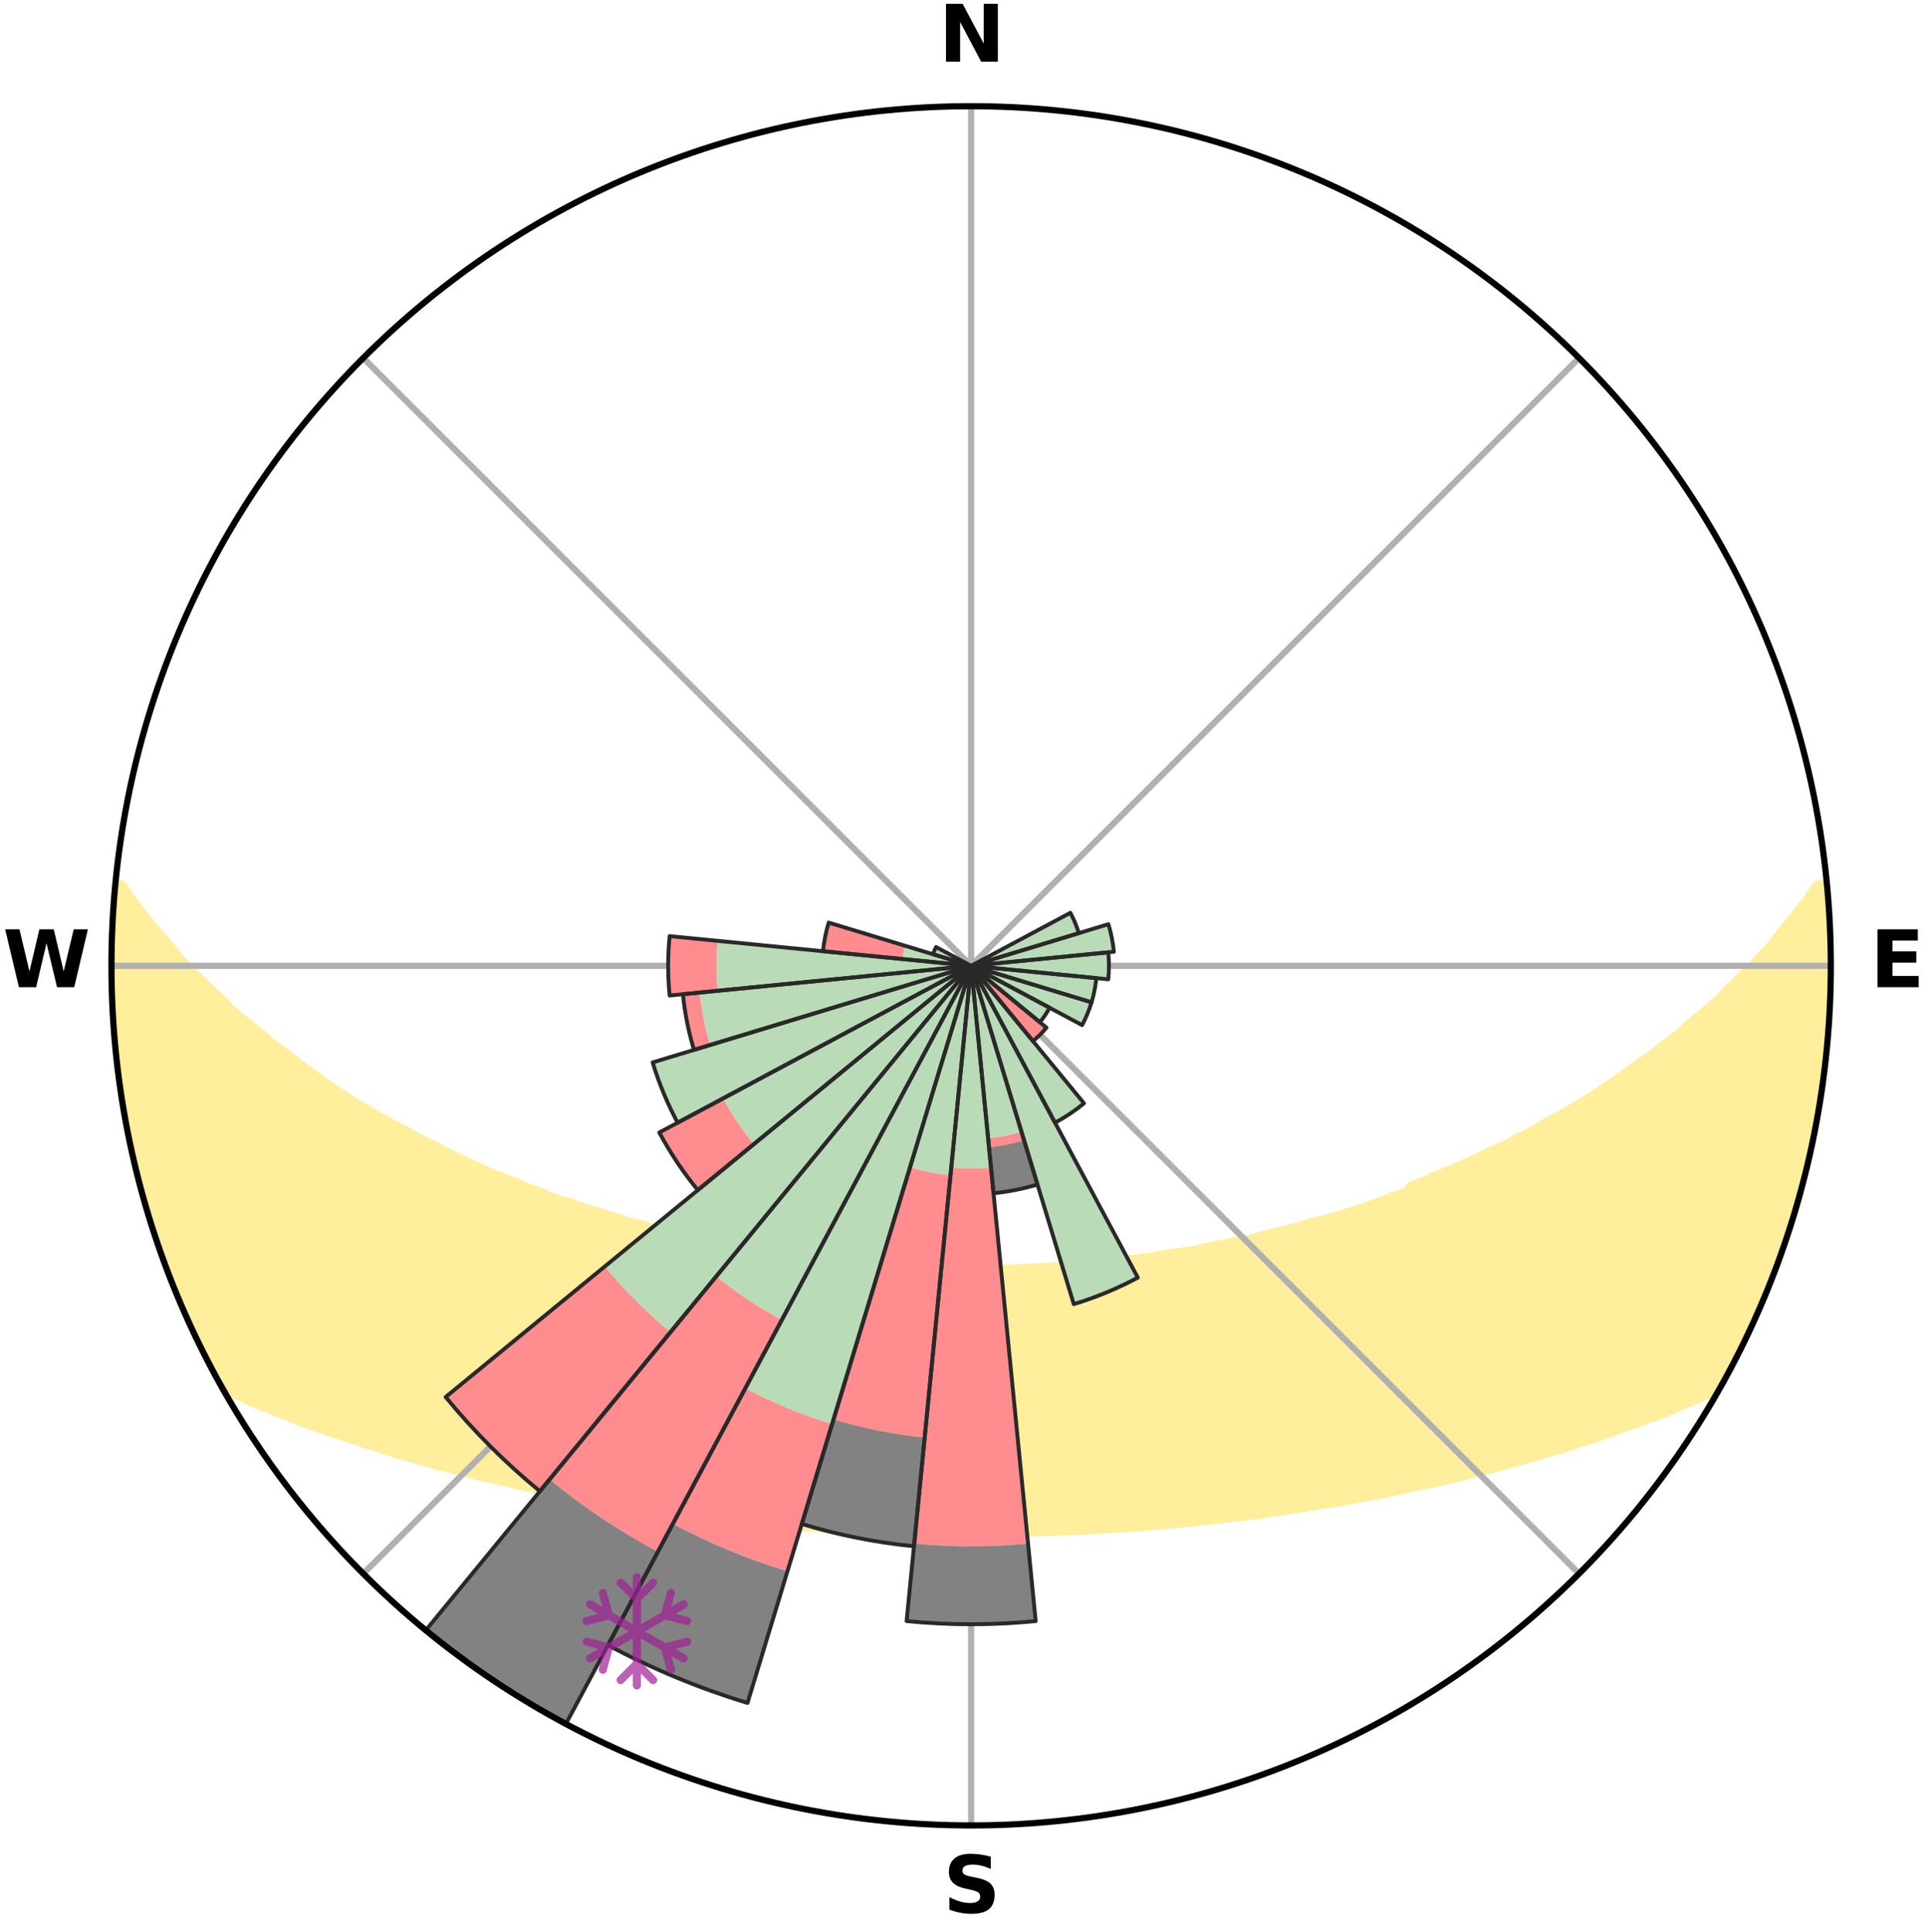 <?xml version="1.0" encoding="utf-8" standalone="no"?>
<!DOCTYPE svg PUBLIC "-//W3C//DTD SVG 1.1//EN"
  "http://www.w3.org/Graphics/SVG/1.1/DTD/svg11.dtd">
<svg xmlns:xlink="http://www.w3.org/1999/xlink" width="248.41pt" height="249.158pt" viewBox="0 0 248.41 249.158" xmlns="http://www.w3.org/2000/svg" version="1.1">
 <title>Ski Rose for ウィングヒルズ白鳥リゾート, WINGHILLS Shiratori Resort</title>
 <defs>
  <style type="text/css">*{stroke-linejoin: round; stroke-linecap: butt}</style>
 </defs>
 <g id="figure_1">
  <g id="patch_1">
   <path d="M 0 249.158 
L 248.41 249.158 
L 248.41 0 
L 0 0 
z
" style="fill: #ffffff"/>
  </g>
  <g id="axes_1">
   <g id="patch_2">
    <path d="M 236.135 124.579 
C 236.135 110.018 233.267 95.599 227.695 82.147 
C 222.122 68.695 213.955 56.471 203.659 46.175 
C 193.363 35.879 181.139 27.711 167.687 22.139 
C 154.235 16.567 139.815 13.699 125.255 13.699 
C 110.694 13.699 96.275 16.567 82.823 22.139 
C 69.371 27.711 57.147 35.879 46.851 46.175 
C 36.555 56.471 28.387 68.695 22.815 82.147 
C 17.243 95.599 14.375 110.018 14.375 124.579 
C 14.375 139.14 17.243 153.559 22.815 167.011 
C 28.387 180.463 36.555 192.687 46.851 202.983 
C 57.147 213.279 69.371 221.447 82.823 227.019 
C 96.275 232.591 110.694 235.459 125.255 235.459 
C 139.815 235.459 154.235 232.591 167.687 227.019 
C 181.139 221.447 193.363 213.279 203.659 202.983 
C 213.955 192.687 222.122 180.463 227.695 167.011 
C 233.267 153.559 236.135 139.14 236.135 124.579 
M 125.255 124.579 
C 125.255 124.579 125.255 124.579 125.255 124.579 
C 125.255 124.579 125.255 124.579 125.255 124.579 
C 125.255 124.579 125.255 124.579 125.255 124.579 
C 125.255 124.579 125.255 124.579 125.255 124.579 
C 125.255 124.579 125.255 124.579 125.255 124.579 
C 125.255 124.579 125.255 124.579 125.255 124.579 
C 125.255 124.579 125.255 124.579 125.255 124.579 
C 125.255 124.579 125.255 124.579 125.255 124.579 
C 125.255 124.579 125.255 124.579 125.255 124.579 
C 125.255 124.579 125.255 124.579 125.255 124.579 
C 125.255 124.579 125.255 124.579 125.255 124.579 
C 125.255 124.579 125.255 124.579 125.255 124.579 
C 125.255 124.579 125.255 124.579 125.255 124.579 
C 125.255 124.579 125.255 124.579 125.255 124.579 
C 125.255 124.579 125.255 124.579 125.255 124.579 
C 125.255 124.579 125.255 124.579 125.255 124.579 
z
" style="fill: #ffffff"/>
   </g>
   <g id="PolyCollection_1">
    <defs>
     <path id="m2a3c157e4a" d="M 235.53 -135.197 
L 234.354 -135.084 
L 232.917 -133.052 
L 231.385 -131.07 
L 229.787 -129.143 
L 228.384 -127.28 
L 226.693 -125.464 
L 224.964 -123.709 
L 223.202 -122.014 
L 221.658 -120.37 
L 219.838 -118.794 
L 217.994 -117.28 
L 216.375 -115.805 
L 214.488 -114.412 
L 212.829 -113.05 
L 210.91 -111.778 
L 209.22 -110.528 
L 207.517 -109.333 
L 205.803 -108.191 
L 204.079 -107.104 
L 202.348 -106.071 
L 200.611 -105.091 
L 198.87 -104.164 
L 197.356 -103.222 
L 195.611 -102.396 
L 194.091 -101.547 
L 192.349 -100.82 
L 190.83 -100.062 
L 189.312 -99.346 
L 187.797 -98.673 
L 186.286 -98.042 
L 184.781 -97.451 
L 183.485 -96.805 
L 181.991 -96.291 
L 181.251 -95.429 
L 179.77 -94.98 
L 178.488 -94.461 
L 177.213 -93.973 
L 175.944 -93.517 
L 174.683 -93.09 
L 173.43 -92.693 
L 172.187 -92.324 
L 170.954 -91.982 
L 169.732 -91.668 
L 168.522 -91.379 
L 167.477 -90.994 
L 166.289 -90.753 
L 165.258 -90.413 
L 164.095 -90.216 
L 163.082 -89.917 
L 162.076 -89.637 
L 161.078 -89.376 
L 159.966 -89.256 
L 158.989 -89.03 
L 158.021 -88.821 
L 157.063 -88.627 
L 156.114 -88.447 
L 155.176 -88.282 
L 154.343 -88.01 
L 153.421 -87.872 
L 152.509 -87.747 
L 151.609 -87.632 
L 150.719 -87.528 
L 149.916 -87.32 
L 149.044 -87.237 
L 148.252 -87.051 
L 147.399 -86.986 
L 146.617 -86.821 
L 145.783 -86.772 
L 145.012 -86.626 
L 144.196 -86.589 
L 143.437 -86.46 
L 142.639 -86.434 
L 141.89 -86.32 
L 141.146 -86.215 
L 140.372 -86.202 
L 139.638 -86.109 
L 138.908 -86.024 
L 138.157 -86.02 
L 137.436 -85.945 
L 136.719 -85.876 
L 136.006 -85.813 
L 135.295 -85.756 
L 134.574 -85.761 
L 133.872 -85.711 
L 133.172 -85.666 
L 132.474 -85.626 
L 131.779 -85.591 
L 131.086 -85.56 
L 130.391 -85.565 
L 129.703 -85.539 
L 129.016 -85.517 
L 128.331 -85.498 
L 127.646 -85.484 
L 126.962 -85.473 
L 126.279 -85.466 
L 125.596 -85.463 
L 124.913 -85.464 
L 124.231 -85.467 
L 123.548 -85.475 
L 122.864 -85.487 
L 122.179 -85.502 
L 121.494 -85.521 
L 120.807 -85.544 
L 120.119 -85.571 
L 119.43 -85.602 
L 118.732 -85.599 
L 118.037 -85.635 
L 117.34 -85.675 
L 116.64 -85.721 
L 115.938 -85.771 
L 115.233 -85.827 
L 114.507 -85.825 
L 113.794 -85.889 
L 113.078 -85.958 
L 112.358 -86.034 
L 111.607 -86.039 
L 110.877 -86.125 
L 110.144 -86.218 
L 109.407 -86.319 
L 108.627 -86.338 
L 107.879 -86.452 
L 107.082 -86.479 
L 106.323 -86.608 
L 105.561 -86.747 
L 104.738 -86.792 
L 103.964 -86.948 
L 103.124 -87.008 
L 102.339 -87.183 
L 101.479 -87.259 
L 100.609 -87.343 
L 99.806 -87.551 
L 98.918 -87.656 
L 98.018 -87.771 
L 97.199 -88.016 
L 96.282 -88.155 
L 95.355 -88.307 
L 94.417 -88.472 
L 93.469 -88.652 
L 92.512 -88.846 
L 91.545 -89.056 
L 90.569 -89.282 
L 89.584 -89.526 
L 88.591 -89.787 
L 87.456 -89.943 
L 86.444 -90.242 
L 85.425 -90.561 
L 84.253 -90.78 
L 83.218 -91.141 
L 82.022 -91.405 
L 80.813 -91.694 
L 79.757 -92.126 
L 78.529 -92.465 
L 77.291 -92.832 
L 76.043 -93.228 
L 74.787 -93.652 
L 73.523 -94.107 
L 72.065 -94.486 
L 70.785 -95.004 
L 69.501 -95.555 
L 68.014 -96.04 
L 66.72 -96.659 
L 65.219 -97.219 
L 63.711 -97.819 
L 62.198 -98.46 
L 60.682 -99.143 
L 59.162 -99.868 
L 57.642 -100.636 
L 56.122 -101.447 
L 54.378 -102.232 
L 52.86 -103.135 
L 51.118 -104.019 
L 49.377 -104.956 
L 47.64 -105.945 
L 45.909 -106.988 
L 44.185 -108.085 
L 42.472 -109.236 
L 40.769 -110.441 
L 39.08 -111.7 
L 37.406 -113.014 
L 35.505 -114.353 
L 33.866 -115.779 
L 32.003 -117.24 
L 30.161 -118.763 
L 28.591 -120.359 
L 26.802 -122.001 
L 25.044 -123.705 
L 23.32 -125.469 
L 21.879 -127.286 
L 20.236 -129.164 
L 18.647 -131.099 
L 17.131 -133.089 
L 15.72 -135.126 
L 14.9 -135.205 
L 14.9 -135.205 
L 14.766 -133.275 
L 14.699 -131.341 
L 14.486 -129.415 
L 14.451 -127.481 
L 14.482 -125.546 
L 14.545 -123.613 
L 14.428 -121.677 
L 14.554 -119.746 
L 14.711 -117.818 
L 14.898 -115.894 
L 14.904 -113.953 
L 15.15 -112.034 
L 15.443 -110.122 
L 15.745 -108.213 
L 16.075 -106.309 
L 16.238 -104.374 
L 16.616 -102.476 
L 17.033 -100.587 
L 17.478 -98.704 
L 17.952 -96.829 
L 18.451 -94.96 
L 18.973 -93.097 
L 19.527 -91.243 
L 20.11 -89.398 
L 20.902 -87.626 
L 21.531 -85.798 
L 22.19 -83.981 
L 22.882 -82.175 
L 23.61 -80.382 
L 24.371 -78.604 
L 25.183 -76.847 
L 26.035 -75.11 
L 26.943 -73.401 
L 27.814 -71.673 
L 28.82 -70.019 
L 30.853 -68.972 
L 32.932 -68.003 
L 35.125 -67.16 
L 37.242 -66.325 
L 39.275 -65.487 
L 41.384 -64.755 
L 43.487 -64.074 
L 45.498 -63.379 
L 47.497 -62.728 
L 49.483 -62.118 
L 51.382 -61.485 
L 53.34 -60.954 
L 55.216 -60.4 
L 57.074 -59.878 
L 58.984 -59.455 
L 60.75 -58.939 
L 62.566 -58.519 
L 64.362 -58.126 
L 66.086 -57.701 
L 67.796 -57.304 
L 69.492 -56.934 
L 71.173 -56.589 
L 72.839 -56.269 
L 74.489 -55.973 
L 76.081 -55.64 
L 77.7 -55.387 
L 79.263 -55.093 
L 80.816 -54.824 
L 82.353 -54.57 
L 83.879 -54.337 
L 85.39 -54.118 
L 86.89 -53.92 
L 88.374 -53.732 
L 89.847 -53.562 
L 91.283 -53.355 
L 92.729 -53.208 
L 94.144 -53.029 
L 95.549 -52.862 
L 96.945 -52.709 
L 98.347 -52.612 
L 99.723 -52.48 
L 101.091 -52.36 
L 102.449 -52.249 
L 103.8 -52.148 
L 105.142 -52.055 
L 106.477 -51.971 
L 107.797 -51.863 
L 109.119 -51.796 
L 110.435 -51.736 
L 111.744 -51.681 
L 113.045 -51.614 
L 114.344 -51.574 
L 115.636 -51.519 
L 116.928 -51.491 
L 118.215 -51.468 
L 119.499 -51.44 
L 120.781 -51.428 
L 122.06 -51.411 
L 123.339 -51.408 
L 124.616 -51.41 
L 125.893 -51.411 
L 127.171 -51.409 
L 128.449 -51.414 
L 129.729 -51.422 
L 131.011 -51.446 
L 132.295 -51.464 
L 133.583 -51.487 
L 134.872 -51.529 
L 136.167 -51.563 
L 137.463 -51.626 
L 138.767 -51.673 
L 140.077 -51.726 
L 141.387 -51.811 
L 142.708 -51.88 
L 144.037 -51.955 
L 145.372 -52.039 
L 146.715 -52.13 
L 148.066 -52.231 
L 149.425 -52.341 
L 150.793 -52.461 
L 152.17 -52.591 
L 153.556 -52.733 
L 154.95 -52.888 
L 156.374 -53.01 
L 157.789 -53.189 
L 159.214 -53.382 
L 160.675 -53.538 
L 162.147 -53.711 
L 163.604 -53.949 
L 165.102 -54.149 
L 166.612 -54.368 
L 168.137 -54.601 
L 169.674 -54.855 
L 171.225 -55.126 
L 172.828 -55.359 
L 174.405 -55.673 
L 176.04 -55.947 
L 177.69 -56.244 
L 179.309 -56.624 
L 180.989 -56.968 
L 182.684 -57.339 
L 184.447 -57.674 
L 186.172 -58.099 
L 187.971 -58.49 
L 189.725 -58.974 
L 191.553 -59.428 
L 193.398 -59.913 
L 195.257 -60.434 
L 197.199 -60.928 
L 199.088 -61.52 
L 201.061 -62.09 
L 203.048 -62.7 
L 205.048 -63.352 
L 207.059 -64.047 
L 209.079 -64.788 
L 211.189 -65.518 
L 213.306 -66.299 
L 215.422 -67.136 
L 217.53 -68.033 
L 219.695 -68.949 
L 221.724 -69.999 
L 222.688 -71.677 
L 223.597 -73.385 
L 224.474 -75.11 
L 225.302 -76.859 
L 226.1 -78.621 
L 226.876 -80.393 
L 227.666 -82.159 
L 228.379 -83.957 
L 229.047 -85.773 
L 229.761 -87.572 
L 230.244 -89.45 
L 230.849 -91.285 
L 231.404 -93.136 
L 232.089 -94.951 
L 232.568 -96.826 
L 232.946 -98.725 
L 233.506 -100.58 
L 233.818 -102.492 
L 234.233 -104.381 
L 234.591 -106.282 
L 234.827 -108.203 
L 235.164 -110.109 
L 235.382 -112.032 
L 235.504 -113.963 
L 235.719 -115.885 
L 235.894 -117.812 
L 235.94 -119.746 
L 236.037 -121.678 
L 236.097 -123.612 
L 236.122 -125.547 
L 235.994 -127.479 
L 235.95 -129.412 
L 235.898 -131.346 
L 235.79 -133.278 
L 235.53 -135.197 
z
" style="stroke: #ffee9c"/>
    </defs>
    <g clip-path="url(#p64ba230823)">
     <use xlink:href="#m2a3c157e4a" x="0" y="249.158" style="fill: #ffee9c; stroke: #ffee9c"/>
    </g>
   </g>
   <g id="matplotlib.axis_1">
    <g id="xtick_1">
     <g id="line2d_1">
      <path d="M 125.255 124.579 
L 125.255 13.699 
" clip-path="url(#p64ba230823)" style="fill: none; stroke: #b0b0b0; stroke-width: 0.8; stroke-linecap: square"/>
     </g>
     <g id="text_1">
      <!-- N -->
      <g transform="translate(121.07 7.958) scale(0.1 -0.1)">
       <defs>
        <path id="DejaVuSans-Bold-4e" d="M 588 4666 
L 1931 4666 
L 3628 1466 
L 3628 4666 
L 4769 4666 
L 4769 0 
L 3425 0 
L 1728 3200 
L 1728 0 
L 588 0 
L 588 4666 
z
" transform="scale(0.016)"/>
       </defs>
       <use xlink:href="#DejaVuSans-Bold-4e"/>
      </g>
     </g>
    </g>
    <g id="xtick_2">
     <g id="line2d_2">
      <path d="M 125.255 124.579 
L 203.659 46.175 
" clip-path="url(#p64ba230823)" style="fill: none; stroke: #b0b0b0; stroke-width: 0.8; stroke-linecap: square"/>
     </g>
    </g>
    <g id="xtick_3">
     <g id="line2d_3">
      <path d="M 125.255 124.579 
L 236.135 124.579 
" clip-path="url(#p64ba230823)" style="fill: none; stroke: #b0b0b0; stroke-width: 0.8; stroke-linecap: square"/>
     </g>
     <g id="text_2">
      <!-- E -->
      <g transform="translate(241.219 127.338) scale(0.1 -0.1)">
       <defs>
        <path id="DejaVuSans-Bold-45" d="M 588 4666 
L 3834 4666 
L 3834 3756 
L 1791 3756 
L 1791 2888 
L 3713 2888 
L 3713 1978 
L 1791 1978 
L 1791 909 
L 3903 909 
L 3903 0 
L 588 0 
L 588 4666 
z
" transform="scale(0.016)"/>
       </defs>
       <use xlink:href="#DejaVuSans-Bold-45"/>
      </g>
     </g>
    </g>
    <g id="xtick_4">
     <g id="line2d_4">
      <path d="M 125.255 124.579 
L 203.659 202.983 
" clip-path="url(#p64ba230823)" style="fill: none; stroke: #b0b0b0; stroke-width: 0.8; stroke-linecap: square"/>
     </g>
    </g>
    <g id="xtick_5">
     <g id="line2d_5">
      <path d="M 125.255 124.579 
L 125.255 235.459 
" clip-path="url(#p64ba230823)" style="fill: none; stroke: #b0b0b0; stroke-width: 0.8; stroke-linecap: square"/>
     </g>
     <g id="text_3">
      <!-- S -->
      <g transform="translate(121.654 246.718) scale(0.1 -0.1)">
       <defs>
        <path id="DejaVuSans-Bold-53" d="M 3834 4519 
L 3834 3531 
Q 3450 3703 3084 3790 
Q 2719 3878 2394 3878 
Q 1963 3878 1756 3759 
Q 1550 3641 1550 3391 
Q 1550 3203 1689 3098 
Q 1828 2994 2194 2919 
L 2706 2816 
Q 3484 2659 3812 2340 
Q 4141 2022 4141 1434 
Q 4141 663 3683 286 
Q 3225 -91 2284 -91 
Q 1841 -91 1394 -6 
Q 947 78 500 244 
L 500 1259 
Q 947 1022 1364 901 
Q 1781 781 2169 781 
Q 2563 781 2772 912 
Q 2981 1044 2981 1288 
Q 2981 1506 2839 1625 
Q 2697 1744 2272 1838 
L 1806 1941 
Q 1106 2091 782 2419 
Q 459 2747 459 3303 
Q 459 4000 909 4375 
Q 1359 4750 2203 4750 
Q 2588 4750 2994 4692 
Q 3400 4634 3834 4519 
z
" transform="scale(0.016)"/>
       </defs>
       <use xlink:href="#DejaVuSans-Bold-53"/>
      </g>
     </g>
    </g>
    <g id="xtick_6">
     <g id="line2d_6">
      <path d="M 125.255 124.579 
L 46.851 202.983 
" clip-path="url(#p64ba230823)" style="fill: none; stroke: #b0b0b0; stroke-width: 0.8; stroke-linecap: square"/>
     </g>
    </g>
    <g id="xtick_7">
     <g id="line2d_7">
      <path d="M 125.255 124.579 
L 14.375 124.579 
" clip-path="url(#p64ba230823)" style="fill: none; stroke: #b0b0b0; stroke-width: 0.8; stroke-linecap: square"/>
     </g>
     <g id="text_4">
      <!-- W -->
      <g transform="translate(0.36 127.338) scale(0.1 -0.1)">
       <defs>
        <path id="DejaVuSans-Bold-57" d="M 191 4666 
L 1344 4666 
L 2150 1275 
L 2950 4666 
L 4109 4666 
L 4909 1275 
L 5716 4666 
L 6859 4666 
L 5759 0 
L 4372 0 
L 3525 3547 
L 2688 0 
L 1300 0 
L 191 4666 
z
" transform="scale(0.016)"/>
       </defs>
       <use xlink:href="#DejaVuSans-Bold-57"/>
      </g>
     </g>
    </g>
    <g id="xtick_8">
     <g id="line2d_8">
      <path d="M 125.255 124.579 
L 46.851 46.175 
" clip-path="url(#p64ba230823)" style="fill: none; stroke: #b0b0b0; stroke-width: 0.8; stroke-linecap: square"/>
     </g>
    </g>
   </g>
   <g id="matplotlib.axis_2"/>
   <g id="patch_3">
    <path d="M 125.255 124.579 
C 125.255 124.579 125.255 124.579 125.255 124.579 
C 125.255 124.579 125.255 124.579 125.255 124.579 
L 125.255 124.579 
C 125.255 124.579 125.255 124.579 125.255 124.579 
C 125.255 124.579 125.255 124.579 125.255 124.579 
z
" clip-path="url(#p64ba230823)" style="fill: #d9d9d9"/>
   </g>
   <g id="patch_4">
    <path d="M 125.255 124.579 
C 125.255 124.579 125.255 124.579 125.255 124.579 
C 125.255 124.579 125.255 124.579 125.255 124.579 
L 125.255 124.579 
C 125.255 124.579 125.255 124.579 125.255 124.579 
C 125.255 124.579 125.255 124.579 125.255 124.579 
z
" clip-path="url(#p64ba230823)" style="fill: #d9d9d9"/>
   </g>
   <g id="patch_5">
    <path d="M 125.255 124.579 
C 125.255 124.579 125.255 124.579 125.255 124.579 
C 125.255 124.579 125.255 124.579 125.255 124.579 
L 125.255 124.579 
C 125.255 124.579 125.255 124.579 125.255 124.579 
C 125.255 124.579 125.255 124.579 125.255 124.579 
z
" clip-path="url(#p64ba230823)" style="fill: #d9d9d9"/>
   </g>
   <g id="patch_6">
    <path d="M 125.255 124.579 
C 125.255 124.579 125.255 124.579 125.255 124.579 
C 125.255 124.579 125.255 124.579 125.255 124.579 
L 125.255 124.579 
C 125.255 124.579 125.255 124.579 125.255 124.579 
C 125.255 124.579 125.255 124.579 125.255 124.579 
z
" clip-path="url(#p64ba230823)" style="fill: #d9d9d9"/>
   </g>
   <g id="patch_7">
    <path d="M 125.255 124.579 
C 125.255 124.579 125.255 124.579 125.255 124.579 
C 125.255 124.579 125.255 124.579 125.255 124.579 
L 125.255 124.579 
C 125.255 124.579 125.255 124.579 125.255 124.579 
C 125.255 124.579 125.255 124.579 125.255 124.579 
z
" clip-path="url(#p64ba230823)" style="fill: #d9d9d9"/>
   </g>
   <g id="patch_8">
    <path d="M 125.255 124.579 
C 125.255 124.579 125.255 124.579 125.255 124.579 
C 125.255 124.579 125.255 124.579 125.255 124.579 
L 125.255 124.579 
C 125.255 124.579 125.255 124.579 125.255 124.579 
C 125.255 124.579 125.255 124.579 125.255 124.579 
z
" clip-path="url(#p64ba230823)" style="fill: #d9d9d9"/>
   </g>
   <g id="patch_9">
    <path d="M 125.255 124.579 
C 125.255 124.579 125.255 124.579 125.255 124.579 
C 125.255 124.579 125.255 124.579 125.255 124.579 
L 125.255 124.579 
C 125.255 124.579 125.255 124.579 125.255 124.579 
C 125.255 124.579 125.255 124.579 125.255 124.579 
z
" clip-path="url(#p64ba230823)" style="fill: #d9d9d9"/>
   </g>
   <g id="patch_10">
    <path d="M 125.255 124.579 
C 125.255 124.579 125.255 124.579 125.255 124.579 
C 125.255 124.579 125.255 124.579 125.255 124.579 
L 125.255 124.579 
C 125.255 124.579 125.255 124.579 125.255 124.579 
C 125.255 124.579 125.255 124.579 125.255 124.579 
z
" clip-path="url(#p64ba230823)" style="fill: #d9d9d9"/>
   </g>
   <g id="patch_11">
    <path d="M 125.255 124.579 
C 125.255 124.579 125.255 124.579 125.255 124.579 
C 125.255 124.579 125.255 124.579 125.255 124.579 
L 125.255 124.579 
C 125.255 124.579 125.255 124.579 125.255 124.579 
C 125.255 124.579 125.255 124.579 125.255 124.579 
z
" clip-path="url(#p64ba230823)" style="fill: #d9d9d9"/>
   </g>
   <g id="patch_12">
    <path d="M 125.255 124.579 
C 125.255 124.579 125.255 124.579 125.255 124.579 
C 125.255 124.579 125.255 124.579 125.255 124.579 
L 125.255 124.579 
C 125.255 124.579 125.255 124.579 125.255 124.579 
C 125.255 124.579 125.255 124.579 125.255 124.579 
z
" clip-path="url(#p64ba230823)" style="fill: #d9d9d9"/>
   </g>
   <g id="patch_13">
    <path d="M 125.255 124.579 
C 125.255 124.579 125.255 124.579 125.255 124.579 
C 125.255 124.579 125.255 124.579 125.255 124.579 
L 125.255 124.579 
C 125.255 124.579 125.255 124.579 125.255 124.579 
C 125.255 124.579 125.255 124.579 125.255 124.579 
z
" clip-path="url(#p64ba230823)" style="fill: #d9d9d9"/>
   </g>
   <g id="patch_14">
    <path d="M 125.255 124.579 
C 125.255 124.579 125.255 124.579 125.255 124.579 
C 125.255 124.579 125.255 124.579 125.255 124.579 
L 125.255 124.579 
C 125.255 124.579 125.255 124.579 125.255 124.579 
C 125.255 124.579 125.255 124.579 125.255 124.579 
z
" clip-path="url(#p64ba230823)" style="fill: #d9d9d9"/>
   </g>
   <g id="patch_15">
    <path d="M 125.255 124.579 
C 125.255 124.579 125.255 124.579 125.255 124.579 
C 125.255 124.579 125.255 124.579 125.255 124.579 
L 125.255 124.579 
C 125.255 124.579 125.255 124.579 125.255 124.579 
C 125.255 124.579 125.255 124.579 125.255 124.579 
z
" clip-path="url(#p64ba230823)" style="fill: #d9d9d9"/>
   </g>
   <g id="patch_16">
    <path d="M 125.255 124.579 
C 125.255 124.579 125.255 124.579 125.255 124.579 
C 125.255 124.579 125.255 124.579 125.255 124.579 
L 125.255 124.579 
C 125.255 124.579 125.255 124.579 125.255 124.579 
C 125.255 124.579 125.255 124.579 125.255 124.579 
z
" clip-path="url(#p64ba230823)" style="fill: #d9d9d9"/>
   </g>
   <g id="patch_17">
    <path d="M 125.255 124.579 
C 125.255 124.579 125.255 124.579 125.255 124.579 
C 125.255 124.579 125.255 124.579 125.255 124.579 
L 125.255 124.579 
C 125.255 124.579 125.255 124.579 125.255 124.579 
C 125.255 124.579 125.255 124.579 125.255 124.579 
z
" clip-path="url(#p64ba230823)" style="fill: #d9d9d9"/>
   </g>
   <g id="patch_18">
    <path d="M 125.255 124.579 
C 125.255 124.579 125.255 124.579 125.255 124.579 
C 125.255 124.579 125.255 124.579 125.255 124.579 
L 125.255 124.579 
C 125.255 124.579 125.255 124.579 125.255 124.579 
C 125.255 124.579 125.255 124.579 125.255 124.579 
z
" clip-path="url(#p64ba230823)" style="fill: #d9d9d9"/>
   </g>
   <g id="patch_19">
    <path d="M 125.255 124.579 
C 125.255 124.579 125.255 124.579 125.255 124.579 
C 125.255 124.579 125.255 124.579 125.255 124.579 
L 125.255 124.579 
C 125.255 124.579 125.255 124.579 125.255 124.579 
C 125.255 124.579 125.255 124.579 125.255 124.579 
z
" clip-path="url(#p64ba230823)" style="fill: #d9d9d9"/>
   </g>
   <g id="patch_20">
    <path d="M 125.255 124.579 
C 125.255 124.579 125.255 124.579 125.255 124.579 
C 125.255 124.579 125.255 124.579 125.255 124.579 
L 125.255 124.579 
C 125.255 124.579 125.255 124.579 125.255 124.579 
C 125.255 124.579 125.255 124.579 125.255 124.579 
z
" clip-path="url(#p64ba230823)" style="fill: #d9d9d9"/>
   </g>
   <g id="patch_21">
    <path d="M 125.255 124.579 
C 125.255 124.579 125.255 124.579 125.255 124.579 
C 125.255 124.579 125.255 124.579 125.255 124.579 
L 125.255 124.579 
C 125.255 124.579 125.255 124.579 125.255 124.579 
C 125.255 124.579 125.255 124.579 125.255 124.579 
z
" clip-path="url(#p64ba230823)" style="fill: #d9d9d9"/>
   </g>
   <g id="patch_22">
    <path d="M 125.255 124.579 
C 125.255 124.579 125.255 124.579 125.255 124.579 
C 125.255 124.579 125.255 124.579 125.255 124.579 
L 125.255 124.579 
C 125.255 124.579 125.255 124.579 125.255 124.579 
C 125.255 124.579 125.255 124.579 125.255 124.579 
z
" clip-path="url(#p64ba230823)" style="fill: #d9d9d9"/>
   </g>
   <g id="patch_23">
    <path d="M 125.255 124.579 
C 125.255 124.579 125.255 124.579 125.255 124.579 
C 125.255 124.579 125.255 124.579 125.255 124.579 
L 125.255 124.579 
C 125.255 124.579 125.255 124.579 125.255 124.579 
C 125.255 124.579 125.255 124.579 125.255 124.579 
z
" clip-path="url(#p64ba230823)" style="fill: #d9d9d9"/>
   </g>
   <g id="patch_24">
    <path d="M 125.255 124.579 
C 125.255 124.579 125.255 124.579 125.255 124.579 
C 125.255 124.579 125.255 124.579 125.255 124.579 
L 125.255 124.579 
C 125.255 124.579 125.255 124.579 125.255 124.579 
C 125.255 124.579 125.255 124.579 125.255 124.579 
z
" clip-path="url(#p64ba230823)" style="fill: #d9d9d9"/>
   </g>
   <g id="patch_25">
    <path d="M 125.255 124.579 
C 125.255 124.579 125.255 124.579 125.255 124.579 
C 125.255 124.579 125.255 124.579 125.255 124.579 
L 125.255 124.579 
C 125.255 124.579 125.255 124.579 125.255 124.579 
C 125.255 124.579 125.255 124.579 125.255 124.579 
z
" clip-path="url(#p64ba230823)" style="fill: #d9d9d9"/>
   </g>
   <g id="patch_26">
    <path d="M 125.255 124.579 
C 125.255 124.579 125.255 124.579 125.255 124.579 
C 125.255 124.579 125.255 124.579 125.255 124.579 
L 125.255 124.579 
C 125.255 124.579 125.255 124.579 125.255 124.579 
C 125.255 124.579 125.255 124.579 125.255 124.579 
z
" clip-path="url(#p64ba230823)" style="fill: #d9d9d9"/>
   </g>
   <g id="patch_27">
    <path d="M 125.255 124.579 
C 125.255 124.579 125.255 124.579 125.255 124.579 
C 125.255 124.579 125.255 124.579 125.255 124.579 
L 125.255 124.579 
C 125.255 124.579 125.255 124.579 125.255 124.579 
C 125.255 124.579 125.255 124.579 125.255 124.579 
z
" clip-path="url(#p64ba230823)" style="fill: #d9d9d9"/>
   </g>
   <g id="patch_28">
    <path d="M 125.255 124.579 
C 125.255 124.579 125.255 124.579 125.255 124.579 
C 125.255 124.579 125.255 124.579 125.255 124.579 
L 125.255 124.579 
C 125.255 124.579 125.255 124.579 125.255 124.579 
C 125.255 124.579 125.255 124.579 125.255 124.579 
z
" clip-path="url(#p64ba230823)" style="fill: #d9d9d9"/>
   </g>
   <g id="patch_29">
    <path d="M 125.255 124.579 
C 125.255 124.579 125.255 124.579 125.255 124.579 
C 125.255 124.579 125.255 124.579 125.255 124.579 
L 125.255 124.579 
C 125.255 124.579 125.255 124.579 125.255 124.579 
C 125.255 124.579 125.255 124.579 125.255 124.579 
z
" clip-path="url(#p64ba230823)" style="fill: #d9d9d9"/>
   </g>
   <g id="patch_30">
    <path d="M 125.255 124.579 
C 125.255 124.579 125.255 124.579 125.255 124.579 
C 125.255 124.579 125.255 124.579 125.255 124.579 
L 125.255 124.579 
C 125.255 124.579 125.255 124.579 125.255 124.579 
C 125.255 124.579 125.255 124.579 125.255 124.579 
z
" clip-path="url(#p64ba230823)" style="fill: #d9d9d9"/>
   </g>
   <g id="patch_31">
    <path d="M 125.255 124.579 
C 125.255 124.579 125.255 124.579 125.255 124.579 
C 125.255 124.579 125.255 124.579 125.255 124.579 
L 125.255 124.579 
C 125.255 124.579 125.255 124.579 125.255 124.579 
C 125.255 124.579 125.255 124.579 125.255 124.579 
z
" clip-path="url(#p64ba230823)" style="fill: #d9d9d9"/>
   </g>
   <g id="patch_32">
    <path d="M 125.255 124.579 
C 125.255 124.579 125.255 124.579 125.255 124.579 
C 125.255 124.579 125.255 124.579 125.255 124.579 
L 125.255 124.579 
C 125.255 124.579 125.255 124.579 125.255 124.579 
C 125.255 124.579 125.255 124.579 125.255 124.579 
z
" clip-path="url(#p64ba230823)" style="fill: #d9d9d9"/>
   </g>
   <g id="patch_33">
    <path d="M 125.255 124.579 
C 125.255 124.579 125.255 124.579 125.255 124.579 
C 125.255 124.579 125.255 124.579 125.255 124.579 
L 125.255 124.579 
C 125.255 124.579 125.255 124.579 125.255 124.579 
C 125.255 124.579 125.255 124.579 125.255 124.579 
z
" clip-path="url(#p64ba230823)" style="fill: #d9d9d9"/>
   </g>
   <g id="patch_34">
    <path d="M 125.255 124.579 
C 125.255 124.579 125.255 124.579 125.255 124.579 
C 125.255 124.579 125.255 124.579 125.255 124.579 
L 125.255 124.579 
C 125.255 124.579 125.255 124.579 125.255 124.579 
C 125.255 124.579 125.255 124.579 125.255 124.579 
z
" clip-path="url(#p64ba230823)" style="fill: #d9d9d9"/>
   </g>
   <g id="patch_35">
    <path d="M 125.255 124.579 
C 125.255 124.579 125.255 124.579 125.255 124.579 
C 125.255 124.579 125.255 124.579 125.255 124.579 
L 125.255 124.579 
C 125.255 124.579 125.255 124.579 125.255 124.579 
C 125.255 124.579 125.255 124.579 125.255 124.579 
z
" clip-path="url(#p64ba230823)" style="fill: #badbb8"/>
   </g>
   <g id="patch_36">
    <path d="M 125.255 124.579 
C 125.255 124.579 125.255 124.579 125.255 124.579 
C 125.255 124.579 125.255 124.579 125.255 124.579 
L 125.255 124.579 
C 125.255 124.579 125.255 124.579 125.255 124.579 
C 125.255 124.579 125.255 124.579 125.255 124.579 
z
" clip-path="url(#p64ba230823)" style="fill: #badbb8"/>
   </g>
   <g id="patch_37">
    <path d="M 125.255 124.579 
C 125.255 124.579 125.255 124.579 125.255 124.579 
C 125.255 124.579 125.255 124.579 125.255 124.579 
L 125.255 124.579 
C 125.255 124.579 125.255 124.579 125.255 124.579 
C 125.255 124.579 125.255 124.579 125.255 124.579 
z
" clip-path="url(#p64ba230823)" style="fill: #badbb8"/>
   </g>
   <g id="patch_38">
    <path d="M 125.255 124.579 
C 125.255 124.579 125.255 124.579 125.255 124.579 
C 125.255 124.579 125.255 124.579 125.255 124.579 
L 125.255 124.579 
C 125.255 124.579 125.255 124.579 125.255 124.579 
C 125.255 124.579 125.255 124.579 125.255 124.579 
z
" clip-path="url(#p64ba230823)" style="fill: #badbb8"/>
   </g>
   <g id="patch_39">
    <path d="M 125.255 124.579 
C 125.255 124.579 125.255 124.579 125.255 124.579 
C 125.255 124.579 125.255 124.579 125.255 124.579 
L 125.255 124.579 
C 125.255 124.579 125.255 124.579 125.255 124.579 
C 125.255 124.579 125.255 124.579 125.255 124.579 
z
" clip-path="url(#p64ba230823)" style="fill: #badbb8"/>
   </g>
   <g id="patch_40">
    <path d="M 125.255 124.579 
C 125.255 124.579 125.255 124.579 125.255 124.579 
C 125.255 124.579 125.255 124.579 125.255 124.579 
L 125.255 124.579 
C 125.255 124.579 125.255 124.579 125.255 124.579 
C 125.255 124.579 125.255 124.579 125.255 124.579 
z
" clip-path="url(#p64ba230823)" style="fill: #badbb8"/>
   </g>
   <g id="patch_41">
    <path d="M 125.255 124.579 
C 125.255 124.579 125.255 124.579 125.255 124.579 
C 125.255 124.579 125.255 124.579 125.255 124.579 
L 139.142 120.366 
C 139.004 119.912 138.844 119.464 138.663 119.025 
C 138.481 118.587 138.278 118.157 138.054 117.738 
z
" clip-path="url(#p64ba230823)" style="fill: #badbb8"/>
   </g>
   <g id="patch_42">
    <path d="M 125.255 124.579 
C 125.255 124.579 125.255 124.579 125.255 124.579 
C 125.255 124.579 125.255 124.579 125.255 124.579 
L 143.666 122.766 
C 143.606 122.163 143.517 121.564 143.399 120.97 
C 143.281 120.376 143.134 119.788 142.958 119.209 
z
" clip-path="url(#p64ba230823)" style="fill: #badbb8"/>
   </g>
   <g id="patch_43">
    <path d="M 125.255 124.579 
C 125.255 124.579 125.255 124.579 125.255 124.579 
C 125.255 124.579 125.255 124.579 125.255 124.579 
L 142.943 126.321 
C 143 125.742 143.029 125.161 143.029 124.579 
C 143.029 123.997 143 123.416 142.943 122.837 
z
" clip-path="url(#p64ba230823)" style="fill: #badbb8"/>
   </g>
   <g id="patch_44">
    <path d="M 125.255 124.579 
C 125.255 124.579 125.255 124.579 125.255 124.579 
C 125.255 124.579 125.255 124.579 125.255 124.579 
L 140.782 129.289 
C 140.936 128.781 141.065 128.265 141.168 127.744 
C 141.272 127.224 141.35 126.698 141.402 126.169 
z
" clip-path="url(#p64ba230823)" style="fill: #badbb8"/>
   </g>
   <g id="patch_45">
    <path d="M 125.255 124.579 
C 125.255 124.579 125.255 124.579 125.255 124.579 
C 125.255 124.579 125.255 124.579 125.255 124.579 
L 139.564 132.228 
C 139.815 131.759 140.042 131.279 140.245 130.788 
C 140.448 130.298 140.627 129.797 140.782 129.289 
z
" clip-path="url(#p64ba230823)" style="fill: #badbb8"/>
   </g>
   <g id="patch_46">
    <path d="M 125.255 124.579 
C 125.255 124.579 125.255 124.579 125.255 124.579 
C 125.255 124.579 125.255 124.579 125.255 124.579 
L 134.124 131.858 
C 134.362 131.567 134.586 131.265 134.794 130.953 
C 135.003 130.641 135.196 130.319 135.373 129.987 
z
" clip-path="url(#p64ba230823)" style="fill: #badbb8"/>
   </g>
   <g id="patch_47">
    <path d="M 125.255 124.579 
C 125.255 124.579 125.255 124.579 125.255 124.579 
C 125.255 124.579 125.255 124.579 125.255 124.579 
L 125.255 124.579 
C 125.255 124.579 125.255 124.579 125.255 124.579 
C 125.255 124.579 125.255 124.579 125.255 124.579 
z
" clip-path="url(#p64ba230823)" style="fill: #badbb8"/>
   </g>
   <g id="patch_48">
    <path d="M 125.255 124.579 
C 125.255 124.579 125.255 124.579 125.255 124.579 
C 125.255 124.579 125.255 124.579 125.255 124.579 
L 136.072 144.816 
C 136.734 144.462 137.379 144.075 138.003 143.658 
C 138.628 143.241 139.231 142.793 139.812 142.317 
z
" clip-path="url(#p64ba230823)" style="fill: #badbb8"/>
   </g>
   <g id="patch_49">
    <path d="M 125.255 124.579 
C 125.255 124.579 125.255 124.579 125.255 124.579 
C 125.255 124.579 125.255 124.579 125.255 124.579 
L 138.493 168.22 
C 139.922 167.787 141.328 167.283 142.707 166.712 
C 144.086 166.141 145.436 165.502 146.753 164.799 
z
" clip-path="url(#p64ba230823)" style="fill: #badbb8"/>
   </g>
   <g id="patch_50">
    <path d="M 125.255 124.579 
C 125.255 124.579 125.255 124.579 125.255 124.579 
C 125.255 124.579 125.255 124.579 125.255 124.579 
L 127.447 146.837 
C 128.176 146.765 128.9 146.657 129.618 146.514 
C 130.336 146.372 131.047 146.194 131.747 145.981 
z
" clip-path="url(#p64ba230823)" style="fill: #badbb8"/>
   </g>
   <g id="patch_51">
    <path d="M 125.255 124.579 
C 125.255 124.579 125.255 124.579 125.255 124.579 
C 125.255 124.579 125.255 124.579 125.255 124.579 
L 122.69 150.616 
C 123.543 150.7 124.399 150.742 125.255 150.742 
C 126.111 150.742 126.967 150.7 127.819 150.616 
z
" clip-path="url(#p64ba230823)" style="fill: #badbb8"/>
   </g>
   <g id="patch_52">
    <path d="M 125.255 124.579 
C 125.255 124.579 125.255 124.579 125.255 124.579 
C 125.255 124.579 125.255 124.579 125.255 124.579 
L 117.374 150.56 
C 118.224 150.818 119.087 151.034 119.958 151.208 
C 120.83 151.381 121.709 151.511 122.594 151.599 
z
" clip-path="url(#p64ba230823)" style="fill: #badbb8"/>
   </g>
   <g id="patch_53">
    <path d="M 125.255 124.579 
C 125.255 124.579 125.255 124.579 125.255 124.579 
C 125.255 124.579 125.255 124.579 125.255 124.579 
L 96.13 179.068 
C 97.913 180.021 99.743 180.886 101.611 181.66 
C 103.479 182.434 105.385 183.116 107.32 183.703 
z
" clip-path="url(#p64ba230823)" style="fill: #badbb8"/>
   </g>
   <g id="patch_54">
    <path d="M 125.255 124.579 
C 125.255 124.579 125.255 124.579 125.255 124.579 
C 125.255 124.579 125.255 124.579 125.255 124.579 
L 92.381 164.636 
C 93.692 165.712 95.055 166.723 96.465 167.666 
C 97.876 168.608 99.331 169.48 100.827 170.28 
z
" clip-path="url(#p64ba230823)" style="fill: #badbb8"/>
   </g>
   <g id="patch_55">
    <path d="M 125.255 124.579 
C 125.255 124.579 125.255 124.579 125.255 124.579 
C 125.255 124.579 125.255 124.579 125.255 124.579 
L 77.992 163.367 
C 79.261 164.914 80.606 166.398 82.021 167.813 
C 83.436 169.228 84.92 170.573 86.467 171.842 
z
" clip-path="url(#p64ba230823)" style="fill: #badbb8"/>
   </g>
   <g id="patch_56">
    <path d="M 125.255 124.579 
C 125.255 124.579 125.255 124.579 125.255 124.579 
C 125.255 124.579 125.255 124.579 125.255 124.579 
L 93.258 141.682 
C 93.818 142.729 94.429 143.748 95.088 144.736 
C 95.748 145.723 96.456 146.678 97.209 147.596 
z
" clip-path="url(#p64ba230823)" style="fill: #badbb8"/>
   </g>
   <g id="patch_57">
    <path d="M 125.255 124.579 
C 125.255 124.579 125.255 124.579 125.255 124.579 
C 125.255 124.579 125.255 124.579 125.255 124.579 
L 84.175 137.04 
C 84.583 138.385 85.057 139.709 85.594 141.007 
C 86.132 142.305 86.733 143.576 87.395 144.815 
z
" clip-path="url(#p64ba230823)" style="fill: #badbb8"/>
   </g>
   <g id="patch_58">
    <path d="M 125.255 124.579 
C 125.255 124.579 125.255 124.579 125.255 124.579 
C 125.255 124.579 125.255 124.579 125.255 124.579 
L 90.248 128.027 
C 90.361 129.173 90.53 130.312 90.755 131.442 
C 90.98 132.571 91.26 133.688 91.594 134.79 
z
" clip-path="url(#p64ba230823)" style="fill: #badbb8"/>
   </g>
   <g id="patch_59">
    <path d="M 125.255 124.579 
C 125.255 124.579 125.255 124.579 125.255 124.579 
C 125.255 124.579 125.255 124.579 125.255 124.579 
L 92.559 121.359 
C 92.454 122.429 92.401 123.504 92.401 124.579 
C 92.401 125.654 92.454 126.729 92.559 127.799 
z
" clip-path="url(#p64ba230823)" style="fill: #badbb8"/>
   </g>
   <g id="patch_60">
    <path d="M 125.255 124.579 
C 125.255 124.579 125.255 124.579 125.255 124.579 
C 125.255 124.579 125.255 124.579 125.255 124.579 
L 116.751 121.999 
C 116.666 122.278 116.595 122.56 116.539 122.845 
C 116.482 123.131 116.439 123.418 116.411 123.708 
z
" clip-path="url(#p64ba230823)" style="fill: #badbb8"/>
   </g>
   <g id="patch_61">
    <path d="M 125.255 124.579 
C 125.255 124.579 125.255 124.579 125.255 124.579 
C 125.255 124.579 125.255 124.579 125.255 124.579 
L 120.73 122.16 
C 120.651 122.308 120.579 122.46 120.514 122.616 
C 120.45 122.771 120.394 122.929 120.345 123.09 
z
" clip-path="url(#p64ba230823)" style="fill: #badbb8"/>
   </g>
   <g id="patch_62">
    <path d="M 125.255 124.579 
C 125.255 124.579 125.255 124.579 125.255 124.579 
C 125.255 124.579 125.255 124.579 125.255 124.579 
L 125.255 124.579 
C 125.255 124.579 125.255 124.579 125.255 124.579 
C 125.255 124.579 125.255 124.579 125.255 124.579 
z
" clip-path="url(#p64ba230823)" style="fill: #badbb8"/>
   </g>
   <g id="patch_63">
    <path d="M 125.255 124.579 
C 125.255 124.579 125.255 124.579 125.255 124.579 
C 125.255 124.579 125.255 124.579 125.255 124.579 
L 125.255 124.579 
C 125.255 124.579 125.255 124.579 125.255 124.579 
C 125.255 124.579 125.255 124.579 125.255 124.579 
z
" clip-path="url(#p64ba230823)" style="fill: #badbb8"/>
   </g>
   <g id="patch_64">
    <path d="M 125.255 124.579 
C 125.255 124.579 125.255 124.579 125.255 124.579 
C 125.255 124.579 125.255 124.579 125.255 124.579 
L 125.255 124.579 
C 125.255 124.579 125.255 124.579 125.255 124.579 
C 125.255 124.579 125.255 124.579 125.255 124.579 
z
" clip-path="url(#p64ba230823)" style="fill: #badbb8"/>
   </g>
   <g id="patch_65">
    <path d="M 125.255 124.579 
C 125.255 124.579 125.255 124.579 125.255 124.579 
C 125.255 124.579 125.255 124.579 125.255 124.579 
L 125.255 124.579 
C 125.255 124.579 125.255 124.579 125.255 124.579 
C 125.255 124.579 125.255 124.579 125.255 124.579 
z
" clip-path="url(#p64ba230823)" style="fill: #badbb8"/>
   </g>
   <g id="patch_66">
    <path d="M 125.255 124.579 
C 125.255 124.579 125.255 124.579 125.255 124.579 
C 125.255 124.579 125.255 124.579 125.255 124.579 
L 125.255 124.579 
C 125.255 124.579 125.255 124.579 125.255 124.579 
C 125.255 124.579 125.255 124.579 125.255 124.579 
z
" clip-path="url(#p64ba230823)" style="fill: #badbb8"/>
   </g>
   <g id="patch_67">
    <path d="M 125.255 124.579 
C 125.255 124.579 125.255 124.579 125.255 124.579 
C 125.255 124.579 125.255 124.579 125.255 124.579 
L 125.255 124.579 
C 125.255 124.579 125.255 124.579 125.255 124.579 
C 125.255 124.579 125.255 124.579 125.255 124.579 
z
" clip-path="url(#p64ba230823)" style="fill: #ff8c8e"/>
   </g>
   <g id="patch_68">
    <path d="M 125.255 124.579 
C 125.255 124.579 125.255 124.579 125.255 124.579 
C 125.255 124.579 125.255 124.579 125.255 124.579 
L 125.255 124.579 
C 125.255 124.579 125.255 124.579 125.255 124.579 
C 125.255 124.579 125.255 124.579 125.255 124.579 
z
" clip-path="url(#p64ba230823)" style="fill: #ff8c8e"/>
   </g>
   <g id="patch_69">
    <path d="M 125.255 124.579 
C 125.255 124.579 125.255 124.579 125.255 124.579 
C 125.255 124.579 125.255 124.579 125.255 124.579 
L 125.255 124.579 
C 125.255 124.579 125.255 124.579 125.255 124.579 
C 125.255 124.579 125.255 124.579 125.255 124.579 
z
" clip-path="url(#p64ba230823)" style="fill: #ff8c8e"/>
   </g>
   <g id="patch_70">
    <path d="M 125.255 124.579 
C 125.255 124.579 125.255 124.579 125.255 124.579 
C 125.255 124.579 125.255 124.579 125.255 124.579 
L 125.255 124.579 
C 125.255 124.579 125.255 124.579 125.255 124.579 
C 125.255 124.579 125.255 124.579 125.255 124.579 
z
" clip-path="url(#p64ba230823)" style="fill: #ff8c8e"/>
   </g>
   <g id="patch_71">
    <path d="M 125.255 124.579 
C 125.255 124.579 125.255 124.579 125.255 124.579 
C 125.255 124.579 125.255 124.579 125.255 124.579 
L 125.255 124.579 
C 125.255 124.579 125.255 124.579 125.255 124.579 
C 125.255 124.579 125.255 124.579 125.255 124.579 
z
" clip-path="url(#p64ba230823)" style="fill: #ff8c8e"/>
   </g>
   <g id="patch_72">
    <path d="M 125.255 124.579 
C 125.255 124.579 125.255 124.579 125.255 124.579 
C 125.255 124.579 125.255 124.579 125.255 124.579 
L 125.255 124.579 
C 125.255 124.579 125.255 124.579 125.255 124.579 
C 125.255 124.579 125.255 124.579 125.255 124.579 
z
" clip-path="url(#p64ba230823)" style="fill: #ff8c8e"/>
   </g>
   <g id="patch_73">
    <path d="M 138.054 117.738 
C 138.278 118.157 138.481 118.587 138.663 119.025 
C 138.844 119.464 139.004 119.912 139.142 120.366 
L 139.142 120.366 
C 139.004 119.912 138.844 119.464 138.663 119.025 
C 138.481 118.587 138.278 118.157 138.054 117.738 
z
" clip-path="url(#p64ba230823)" style="fill: #ff8c8e"/>
   </g>
   <g id="patch_74">
    <path d="M 142.958 119.209 
C 143.134 119.788 143.281 120.376 143.399 120.97 
C 143.517 121.564 143.606 122.163 143.666 122.766 
L 143.666 122.766 
C 143.606 122.163 143.517 121.564 143.399 120.97 
C 143.281 120.376 143.134 119.788 142.958 119.209 
z
" clip-path="url(#p64ba230823)" style="fill: #ff8c8e"/>
   </g>
   <g id="patch_75">
    <path d="M 142.943 122.837 
C 143 123.416 143.029 123.997 143.029 124.579 
C 143.029 125.161 143 125.742 142.943 126.321 
L 142.943 126.321 
C 143 125.742 143.029 125.161 143.029 124.579 
C 143.029 123.997 143 123.416 142.943 122.837 
z
" clip-path="url(#p64ba230823)" style="fill: #ff8c8e"/>
   </g>
   <g id="patch_76">
    <path d="M 141.402 126.169 
C 141.35 126.698 141.272 127.224 141.168 127.744 
C 141.065 128.265 140.936 128.781 140.782 129.289 
L 140.782 129.289 
C 140.936 128.781 141.065 128.265 141.168 127.744 
C 141.272 127.224 141.35 126.698 141.402 126.169 
z
" clip-path="url(#p64ba230823)" style="fill: #ff8c8e"/>
   </g>
   <g id="patch_77">
    <path d="M 140.782 129.289 
C 140.627 129.797 140.448 130.298 140.245 130.788 
C 140.042 131.279 139.815 131.759 139.564 132.228 
L 139.564 132.228 
C 139.815 131.759 140.042 131.279 140.245 130.788 
C 140.448 130.298 140.627 129.797 140.782 129.289 
z
" clip-path="url(#p64ba230823)" style="fill: #ff8c8e"/>
   </g>
   <g id="patch_78">
    <path d="M 135.373 129.987 
C 135.196 130.319 135.003 130.641 134.794 130.953 
C 134.586 131.265 134.362 131.567 134.124 131.858 
L 134.124 131.858 
C 134.362 131.567 134.586 131.265 134.794 130.953 
C 135.003 130.641 135.196 130.319 135.373 129.987 
z
" clip-path="url(#p64ba230823)" style="fill: #ff8c8e"/>
   </g>
   <g id="patch_79">
    <path d="M 125.255 124.579 
C 125.255 124.579 125.255 124.579 125.255 124.579 
C 125.255 124.579 125.255 124.579 125.255 124.579 
L 133.228 134.294 
C 133.546 134.033 133.851 133.757 134.142 133.466 
C 134.433 133.175 134.709 132.87 134.97 132.552 
z
" clip-path="url(#p64ba230823)" style="fill: #ff8c8e"/>
   </g>
   <g id="patch_80">
    <path d="M 139.812 142.317 
C 139.231 142.793 138.628 143.241 138.003 143.658 
C 137.379 144.075 136.734 144.462 136.072 144.816 
L 136.072 144.816 
C 136.734 144.462 137.379 144.075 138.003 143.658 
C 138.628 143.241 139.231 142.793 139.812 142.317 
z
" clip-path="url(#p64ba230823)" style="fill: #ff8c8e"/>
   </g>
   <g id="patch_81">
    <path d="M 146.753 164.799 
C 145.436 165.502 144.086 166.141 142.707 166.712 
C 141.328 167.283 139.922 167.787 138.493 168.22 
L 138.493 168.22 
C 139.922 167.787 141.328 167.283 142.707 166.712 
C 144.086 166.141 145.436 165.502 146.753 164.799 
z
" clip-path="url(#p64ba230823)" style="fill: #ff8c8e"/>
   </g>
   <g id="patch_82">
    <path d="M 131.747 145.981 
C 131.047 146.194 130.336 146.372 129.618 146.514 
C 128.9 146.657 128.176 146.765 127.447 146.837 
L 127.56 147.979 
C 128.325 147.903 129.087 147.79 129.842 147.64 
C 130.597 147.49 131.344 147.303 132.08 147.079 
z
" clip-path="url(#p64ba230823)" style="fill: #ff8c8e"/>
   </g>
   <g id="patch_83">
    <path d="M 127.819 150.616 
C 126.967 150.7 126.111 150.742 125.255 150.742 
C 124.399 150.742 123.543 150.7 122.69 150.616 
L 117.915 199.102 
C 120.354 199.342 122.804 199.462 125.255 199.462 
C 127.706 199.462 130.155 199.342 132.595 199.102 
z
" clip-path="url(#p64ba230823)" style="fill: #ff8c8e"/>
   </g>
   <g id="patch_84">
    <path d="M 122.594 151.599 
C 121.709 151.511 120.83 151.381 119.958 151.208 
C 119.087 151.034 118.224 150.818 117.374 150.56 
L 107.506 183.088 
C 109.421 183.669 111.364 184.156 113.327 184.546 
C 115.289 184.937 117.27 185.23 119.262 185.427 
z
" clip-path="url(#p64ba230823)" style="fill: #ff8c8e"/>
   </g>
   <g id="patch_85">
    <path d="M 107.32 183.703 
C 105.385 183.116 103.479 182.434 101.611 181.66 
C 99.743 180.886 97.913 180.021 96.13 179.068 
L 86.783 196.555 
C 89.139 197.814 91.555 198.957 94.023 199.979 
C 96.491 201.001 99.008 201.902 101.564 202.677 
z
" clip-path="url(#p64ba230823)" style="fill: #ff8c8e"/>
   </g>
   <g id="patch_86">
    <path d="M 100.827 170.28 
C 99.331 169.48 97.876 168.608 96.465 167.666 
C 95.055 166.723 93.692 165.712 92.381 164.636 
L 70.885 190.829 
C 73.054 192.608 75.308 194.28 77.641 195.839 
C 79.973 197.397 82.381 198.84 84.855 200.163 
z
" clip-path="url(#p64ba230823)" style="fill: #ff8c8e"/>
   </g>
   <g id="patch_87">
    <path d="M 86.467 171.842 
C 84.92 170.573 83.436 169.228 82.021 167.813 
C 80.606 166.398 79.261 164.914 77.992 163.367 
L 57.48 180.201 
C 59.3 182.419 61.229 184.547 63.258 186.576 
C 65.287 188.605 67.415 190.534 69.633 192.354 
z
" clip-path="url(#p64ba230823)" style="fill: #ff8c8e"/>
   </g>
   <g id="patch_88">
    <path d="M 97.209 147.596 
C 96.456 146.678 95.748 145.723 95.088 144.736 
C 94.429 143.748 93.818 142.729 93.258 141.682 
L 85.035 146.077 
C 85.739 147.393 86.507 148.674 87.336 149.916 
C 88.165 151.157 89.055 152.356 90.002 153.51 
z
" clip-path="url(#p64ba230823)" style="fill: #ff8c8e"/>
   </g>
   <g id="patch_89">
    <path d="M 87.395 144.815 
C 86.733 143.576 86.132 142.305 85.594 141.007 
C 85.057 139.709 84.583 138.385 84.175 137.04 
L 84.175 137.04 
C 84.583 138.385 85.057 139.709 85.594 141.007 
C 86.132 142.305 86.733 143.576 87.395 144.815 
z
" clip-path="url(#p64ba230823)" style="fill: #ff8c8e"/>
   </g>
   <g id="patch_90">
    <path d="M 91.594 134.79 
C 91.26 133.688 90.98 132.571 90.755 131.442 
C 90.53 130.312 90.361 129.173 90.248 128.027 
L 88.081 128.24 
C 88.201 129.457 88.38 130.667 88.619 131.866 
C 88.857 133.066 89.155 134.252 89.51 135.422 
z
" clip-path="url(#p64ba230823)" style="fill: #ff8c8e"/>
   </g>
   <g id="patch_91">
    <path d="M 92.559 127.799 
C 92.454 126.729 92.401 125.654 92.401 124.579 
C 92.401 123.504 92.454 122.429 92.559 121.359 
L 86.367 120.749 
C 86.242 122.022 86.179 123.3 86.179 124.579 
C 86.179 125.858 86.242 127.136 86.367 128.409 
z
" clip-path="url(#p64ba230823)" style="fill: #ff8c8e"/>
   </g>
   <g id="patch_92">
    <path d="M 116.411 123.708 
C 116.439 123.418 116.482 123.131 116.539 122.845 
C 116.595 122.56 116.666 122.278 116.751 121.999 
L 106.883 119.006 
C 106.701 119.607 106.548 120.217 106.426 120.834 
C 106.303 121.45 106.211 122.072 106.149 122.697 
z
" clip-path="url(#p64ba230823)" style="fill: #ff8c8e"/>
   </g>
   <g id="patch_93">
    <path d="M 120.345 123.09 
C 120.394 122.929 120.45 122.771 120.514 122.616 
C 120.579 122.46 120.651 122.308 120.73 122.16 
L 120.73 122.16 
C 120.651 122.308 120.579 122.46 120.514 122.616 
C 120.45 122.771 120.394 122.929 120.345 123.09 
z
" clip-path="url(#p64ba230823)" style="fill: #ff8c8e"/>
   </g>
   <g id="patch_94">
    <path d="M 125.255 124.579 
C 125.255 124.579 125.255 124.579 125.255 124.579 
C 125.255 124.579 125.255 124.579 125.255 124.579 
L 125.255 124.579 
C 125.255 124.579 125.255 124.579 125.255 124.579 
C 125.255 124.579 125.255 124.579 125.255 124.579 
z
" clip-path="url(#p64ba230823)" style="fill: #ff8c8e"/>
   </g>
   <g id="patch_95">
    <path d="M 125.255 124.579 
C 125.255 124.579 125.255 124.579 125.255 124.579 
C 125.255 124.579 125.255 124.579 125.255 124.579 
L 125.255 124.579 
C 125.255 124.579 125.255 124.579 125.255 124.579 
C 125.255 124.579 125.255 124.579 125.255 124.579 
z
" clip-path="url(#p64ba230823)" style="fill: #ff8c8e"/>
   </g>
   <g id="patch_96">
    <path d="M 125.255 124.579 
C 125.255 124.579 125.255 124.579 125.255 124.579 
C 125.255 124.579 125.255 124.579 125.255 124.579 
L 125.255 124.579 
C 125.255 124.579 125.255 124.579 125.255 124.579 
C 125.255 124.579 125.255 124.579 125.255 124.579 
z
" clip-path="url(#p64ba230823)" style="fill: #ff8c8e"/>
   </g>
   <g id="patch_97">
    <path d="M 125.255 124.579 
C 125.255 124.579 125.255 124.579 125.255 124.579 
C 125.255 124.579 125.255 124.579 125.255 124.579 
L 125.255 124.579 
C 125.255 124.579 125.255 124.579 125.255 124.579 
C 125.255 124.579 125.255 124.579 125.255 124.579 
z
" clip-path="url(#p64ba230823)" style="fill: #ff8c8e"/>
   </g>
   <g id="patch_98">
    <path d="M 125.255 124.579 
C 125.255 124.579 125.255 124.579 125.255 124.579 
C 125.255 124.579 125.255 124.579 125.255 124.579 
L 125.255 124.579 
C 125.255 124.579 125.255 124.579 125.255 124.579 
C 125.255 124.579 125.255 124.579 125.255 124.579 
z
" clip-path="url(#p64ba230823)" style="fill: #ff8c8e"/>
   </g>
   <g id="patch_99">
    <path d="M 125.255 124.579 
C 125.255 124.579 125.255 124.579 125.255 124.579 
C 125.255 124.579 125.255 124.579 125.255 124.579 
L 125.255 124.579 
C 125.255 124.579 125.255 124.579 125.255 124.579 
C 125.255 124.579 125.255 124.579 125.255 124.579 
z
" clip-path="url(#p64ba230823)" style="fill: #828282"/>
   </g>
   <g id="patch_100">
    <path d="M 125.255 124.579 
C 125.255 124.579 125.255 124.579 125.255 124.579 
C 125.255 124.579 125.255 124.579 125.255 124.579 
L 125.255 124.579 
C 125.255 124.579 125.255 124.579 125.255 124.579 
C 125.255 124.579 125.255 124.579 125.255 124.579 
z
" clip-path="url(#p64ba230823)" style="fill: #828282"/>
   </g>
   <g id="patch_101">
    <path d="M 125.255 124.579 
C 125.255 124.579 125.255 124.579 125.255 124.579 
C 125.255 124.579 125.255 124.579 125.255 124.579 
L 125.255 124.579 
C 125.255 124.579 125.255 124.579 125.255 124.579 
C 125.255 124.579 125.255 124.579 125.255 124.579 
z
" clip-path="url(#p64ba230823)" style="fill: #828282"/>
   </g>
   <g id="patch_102">
    <path d="M 125.255 124.579 
C 125.255 124.579 125.255 124.579 125.255 124.579 
C 125.255 124.579 125.255 124.579 125.255 124.579 
L 125.255 124.579 
C 125.255 124.579 125.255 124.579 125.255 124.579 
C 125.255 124.579 125.255 124.579 125.255 124.579 
z
" clip-path="url(#p64ba230823)" style="fill: #828282"/>
   </g>
   <g id="patch_103">
    <path d="M 125.255 124.579 
C 125.255 124.579 125.255 124.579 125.255 124.579 
C 125.255 124.579 125.255 124.579 125.255 124.579 
L 125.255 124.579 
C 125.255 124.579 125.255 124.579 125.255 124.579 
C 125.255 124.579 125.255 124.579 125.255 124.579 
z
" clip-path="url(#p64ba230823)" style="fill: #828282"/>
   </g>
   <g id="patch_104">
    <path d="M 125.255 124.579 
C 125.255 124.579 125.255 124.579 125.255 124.579 
C 125.255 124.579 125.255 124.579 125.255 124.579 
L 125.255 124.579 
C 125.255 124.579 125.255 124.579 125.255 124.579 
C 125.255 124.579 125.255 124.579 125.255 124.579 
z
" clip-path="url(#p64ba230823)" style="fill: #828282"/>
   </g>
   <g id="patch_105">
    <path d="M 138.054 117.738 
C 138.278 118.157 138.481 118.587 138.663 119.025 
C 138.844 119.464 139.004 119.912 139.142 120.366 
L 139.142 120.366 
C 139.004 119.912 138.844 119.464 138.663 119.025 
C 138.481 118.587 138.278 118.157 138.054 117.738 
z
" clip-path="url(#p64ba230823)" style="fill: #828282"/>
   </g>
   <g id="patch_106">
    <path d="M 142.958 119.209 
C 143.134 119.788 143.281 120.376 143.399 120.97 
C 143.517 121.564 143.606 122.163 143.666 122.766 
L 143.666 122.766 
C 143.606 122.163 143.517 121.564 143.399 120.97 
C 143.281 120.376 143.134 119.788 142.958 119.209 
z
" clip-path="url(#p64ba230823)" style="fill: #828282"/>
   </g>
   <g id="patch_107">
    <path d="M 142.943 122.837 
C 143 123.416 143.029 123.997 143.029 124.579 
C 143.029 125.161 143 125.742 142.943 126.321 
L 142.943 126.321 
C 143 125.742 143.029 125.161 143.029 124.579 
C 143.029 123.997 143 123.416 142.943 122.837 
z
" clip-path="url(#p64ba230823)" style="fill: #828282"/>
   </g>
   <g id="patch_108">
    <path d="M 141.402 126.169 
C 141.35 126.698 141.272 127.224 141.168 127.744 
C 141.065 128.265 140.936 128.781 140.782 129.289 
L 140.782 129.289 
C 140.936 128.781 141.065 128.265 141.168 127.744 
C 141.272 127.224 141.35 126.698 141.402 126.169 
z
" clip-path="url(#p64ba230823)" style="fill: #828282"/>
   </g>
   <g id="patch_109">
    <path d="M 140.782 129.289 
C 140.627 129.797 140.448 130.298 140.245 130.788 
C 140.042 131.279 139.815 131.759 139.564 132.228 
L 139.564 132.228 
C 139.815 131.759 140.042 131.279 140.245 130.788 
C 140.448 130.298 140.627 129.797 140.782 129.289 
z
" clip-path="url(#p64ba230823)" style="fill: #828282"/>
   </g>
   <g id="patch_110">
    <path d="M 135.373 129.987 
C 135.196 130.319 135.003 130.641 134.794 130.953 
C 134.586 131.265 134.362 131.567 134.124 131.858 
L 134.124 131.858 
C 134.362 131.567 134.586 131.265 134.794 130.953 
C 135.003 130.641 135.196 130.319 135.373 129.987 
z
" clip-path="url(#p64ba230823)" style="fill: #828282"/>
   </g>
   <g id="patch_111">
    <path d="M 134.97 132.552 
C 134.709 132.87 134.433 133.175 134.142 133.466 
C 133.851 133.757 133.546 134.033 133.228 134.294 
L 133.228 134.294 
C 133.546 134.033 133.851 133.757 134.142 133.466 
C 134.433 133.175 134.709 132.87 134.97 132.552 
z
" clip-path="url(#p64ba230823)" style="fill: #828282"/>
   </g>
   <g id="patch_112">
    <path d="M 139.812 142.317 
C 139.231 142.793 138.628 143.241 138.003 143.658 
C 137.379 144.075 136.734 144.462 136.072 144.816 
L 136.072 144.816 
C 136.734 144.462 137.379 144.075 138.003 143.658 
C 138.628 143.241 139.231 142.793 139.812 142.317 
z
" clip-path="url(#p64ba230823)" style="fill: #828282"/>
   </g>
   <g id="patch_113">
    <path d="M 146.753 164.799 
C 145.436 165.502 144.086 166.141 142.707 166.712 
C 141.328 167.283 139.922 167.787 138.493 168.22 
L 138.493 168.22 
C 139.922 167.787 141.328 167.283 142.707 166.712 
C 144.086 166.141 145.436 165.502 146.753 164.799 
z
" clip-path="url(#p64ba230823)" style="fill: #828282"/>
   </g>
   <g id="patch_114">
    <path d="M 132.08 147.079 
C 131.344 147.303 130.597 147.49 129.842 147.64 
C 129.087 147.79 128.325 147.903 127.56 147.979 
L 128.144 153.912 
C 129.104 153.817 130.059 153.676 131.005 153.488 
C 131.951 153.299 132.888 153.065 133.811 152.785 
z
" clip-path="url(#p64ba230823)" style="fill: #828282"/>
   </g>
   <g id="patch_115">
    <path d="M 132.595 199.102 
C 130.155 199.342 127.706 199.462 125.255 199.462 
C 122.804 199.462 120.354 199.342 117.915 199.102 
L 116.93 209.102 
C 119.697 209.374 122.475 209.511 125.255 209.511 
C 128.035 209.511 130.813 209.374 133.58 209.102 
z
" clip-path="url(#p64ba230823)" style="fill: #828282"/>
   </g>
   <g id="patch_116">
    <path d="M 119.262 185.427 
C 117.27 185.23 115.289 184.937 113.327 184.546 
C 111.364 184.156 109.421 183.669 107.506 183.088 
L 103.416 196.573 
C 105.772 197.288 108.162 197.887 110.577 198.367 
C 112.993 198.848 115.43 199.209 117.881 199.451 
z
" clip-path="url(#p64ba230823)" style="fill: #828282"/>
   </g>
   <g id="patch_117">
    <path d="M 101.564 202.677 
C 99.008 201.902 96.491 201.001 94.023 199.979 
C 91.555 198.957 89.139 197.814 86.783 196.555 
L 78.417 212.207 
C 81.285 213.74 84.227 215.131 87.232 216.375 
C 90.236 217.62 93.3 218.716 96.412 219.66 
z
" clip-path="url(#p64ba230823)" style="fill: #828282"/>
   </g>
   <g id="patch_118">
    <path d="M 84.855 200.163 
C 82.381 198.84 79.973 197.397 77.641 195.839 
C 75.308 194.28 73.054 192.608 70.885 190.829 
L 54.913 210.29 
C 57.719 212.593 60.636 214.756 63.653 216.772 
C 66.671 218.789 69.786 220.656 72.986 222.366 
z
" clip-path="url(#p64ba230823)" style="fill: #828282"/>
   </g>
   <g id="patch_119">
    <path d="M 69.633 192.354 
C 67.415 190.534 65.287 188.605 63.258 186.576 
C 61.229 184.547 59.3 182.419 57.48 180.201 
L 57.48 180.201 
C 59.3 182.419 61.229 184.547 63.258 186.576 
C 65.287 188.605 67.415 190.534 69.633 192.354 
z
" clip-path="url(#p64ba230823)" style="fill: #828282"/>
   </g>
   <g id="patch_120">
    <path d="M 90.002 153.51 
C 89.055 152.356 88.165 151.157 87.336 149.916 
C 86.507 148.674 85.739 147.393 85.035 146.077 
L 85.035 146.077 
C 85.739 147.393 86.507 148.674 87.336 149.916 
C 88.165 151.157 89.055 152.356 90.002 153.51 
z
" clip-path="url(#p64ba230823)" style="fill: #828282"/>
   </g>
   <g id="patch_121">
    <path d="M 87.395 144.815 
C 86.733 143.576 86.132 142.305 85.594 141.007 
C 85.057 139.709 84.583 138.385 84.175 137.04 
L 84.175 137.04 
C 84.583 138.385 85.057 139.709 85.594 141.007 
C 86.132 142.305 86.733 143.576 87.395 144.815 
z
" clip-path="url(#p64ba230823)" style="fill: #828282"/>
   </g>
   <g id="patch_122">
    <path d="M 89.51 135.422 
C 89.155 134.252 88.857 133.066 88.619 131.866 
C 88.38 130.667 88.201 129.457 88.081 128.24 
L 88.081 128.24 
C 88.201 129.457 88.38 130.667 88.619 131.866 
C 88.857 133.066 89.155 134.252 89.51 135.422 
z
" clip-path="url(#p64ba230823)" style="fill: #828282"/>
   </g>
   <g id="patch_123">
    <path d="M 86.367 128.409 
C 86.242 127.136 86.179 125.858 86.179 124.579 
C 86.179 123.3 86.242 122.022 86.367 120.749 
L 86.367 120.749 
C 86.242 122.022 86.179 123.3 86.179 124.579 
C 86.179 125.858 86.242 127.136 86.367 128.409 
z
" clip-path="url(#p64ba230823)" style="fill: #828282"/>
   </g>
   <g id="patch_124">
    <path d="M 106.149 122.697 
C 106.211 122.072 106.303 121.45 106.426 120.834 
C 106.548 120.217 106.701 119.607 106.883 119.006 
L 106.883 119.006 
C 106.701 119.607 106.548 120.217 106.426 120.834 
C 106.303 121.45 106.211 122.072 106.149 122.697 
z
" clip-path="url(#p64ba230823)" style="fill: #828282"/>
   </g>
   <g id="patch_125">
    <path d="M 120.345 123.09 
C 120.394 122.929 120.45 122.771 120.514 122.616 
C 120.579 122.46 120.651 122.308 120.73 122.16 
L 120.73 122.16 
C 120.651 122.308 120.579 122.46 120.514 122.616 
C 120.45 122.771 120.394 122.929 120.345 123.09 
z
" clip-path="url(#p64ba230823)" style="fill: #828282"/>
   </g>
   <g id="patch_126">
    <path d="M 125.255 124.579 
C 125.255 124.579 125.255 124.579 125.255 124.579 
C 125.255 124.579 125.255 124.579 125.255 124.579 
L 125.255 124.579 
C 125.255 124.579 125.255 124.579 125.255 124.579 
C 125.255 124.579 125.255 124.579 125.255 124.579 
z
" clip-path="url(#p64ba230823)" style="fill: #828282"/>
   </g>
   <g id="patch_127">
    <path d="M 125.255 124.579 
C 125.255 124.579 125.255 124.579 125.255 124.579 
C 125.255 124.579 125.255 124.579 125.255 124.579 
L 125.255 124.579 
C 125.255 124.579 125.255 124.579 125.255 124.579 
C 125.255 124.579 125.255 124.579 125.255 124.579 
z
" clip-path="url(#p64ba230823)" style="fill: #828282"/>
   </g>
   <g id="patch_128">
    <path d="M 125.255 124.579 
C 125.255 124.579 125.255 124.579 125.255 124.579 
C 125.255 124.579 125.255 124.579 125.255 124.579 
L 125.255 124.579 
C 125.255 124.579 125.255 124.579 125.255 124.579 
C 125.255 124.579 125.255 124.579 125.255 124.579 
z
" clip-path="url(#p64ba230823)" style="fill: #828282"/>
   </g>
   <g id="patch_129">
    <path d="M 125.255 124.579 
C 125.255 124.579 125.255 124.579 125.255 124.579 
C 125.255 124.579 125.255 124.579 125.255 124.579 
L 125.255 124.579 
C 125.255 124.579 125.255 124.579 125.255 124.579 
C 125.255 124.579 125.255 124.579 125.255 124.579 
z
" clip-path="url(#p64ba230823)" style="fill: #828282"/>
   </g>
   <g id="patch_130">
    <path d="M 125.255 124.579 
C 125.255 124.579 125.255 124.579 125.255 124.579 
C 125.255 124.579 125.255 124.579 125.255 124.579 
L 125.255 124.579 
C 125.255 124.579 125.255 124.579 125.255 124.579 
C 125.255 124.579 125.255 124.579 125.255 124.579 
z
" clip-path="url(#p64ba230823)" style="fill: #828282"/>
   </g>
   <g id="patch_131">
    <path d="M 125.255 124.579 
C 125.255 124.579 125.255 124.579 125.255 124.579 
C 125.255 124.579 125.255 124.579 125.255 124.579 
L 125.255 124.579 
C 125.255 124.579 125.255 124.579 125.255 124.579 
C 125.255 124.579 125.255 124.579 125.255 124.579 
L 125.255 124.579 
z
" clip-path="url(#p64ba230823)" style="fill: none; stroke: #292929; stroke-width: 0.5; stroke-linejoin: miter"/>
   </g>
   <g id="patch_132">
    <path d="M 125.255 124.579 
C 125.255 124.579 125.255 124.579 125.255 124.579 
C 125.255 124.579 125.255 124.579 125.255 124.579 
L 125.255 124.579 
C 125.255 124.579 125.255 124.579 125.255 124.579 
C 125.255 124.579 125.255 124.579 125.255 124.579 
L 125.255 124.579 
z
" clip-path="url(#p64ba230823)" style="fill: none; stroke: #292929; stroke-width: 0.5; stroke-linejoin: miter"/>
   </g>
   <g id="patch_133">
    <path d="M 125.255 124.579 
C 125.255 124.579 125.255 124.579 125.255 124.579 
C 125.255 124.579 125.255 124.579 125.255 124.579 
L 125.255 124.579 
C 125.255 124.579 125.255 124.579 125.255 124.579 
C 125.255 124.579 125.255 124.579 125.255 124.579 
L 125.255 124.579 
z
" clip-path="url(#p64ba230823)" style="fill: none; stroke: #292929; stroke-width: 0.5; stroke-linejoin: miter"/>
   </g>
   <g id="patch_134">
    <path d="M 125.255 124.579 
C 125.255 124.579 125.255 124.579 125.255 124.579 
C 125.255 124.579 125.255 124.579 125.255 124.579 
L 125.255 124.579 
C 125.255 124.579 125.255 124.579 125.255 124.579 
C 125.255 124.579 125.255 124.579 125.255 124.579 
L 125.255 124.579 
z
" clip-path="url(#p64ba230823)" style="fill: none; stroke: #292929; stroke-width: 0.5; stroke-linejoin: miter"/>
   </g>
   <g id="patch_135">
    <path d="M 125.255 124.579 
C 125.255 124.579 125.255 124.579 125.255 124.579 
C 125.255 124.579 125.255 124.579 125.255 124.579 
L 125.255 124.579 
C 125.255 124.579 125.255 124.579 125.255 124.579 
C 125.255 124.579 125.255 124.579 125.255 124.579 
L 125.255 124.579 
z
" clip-path="url(#p64ba230823)" style="fill: none; stroke: #292929; stroke-width: 0.5; stroke-linejoin: miter"/>
   </g>
   <g id="patch_136">
    <path d="M 125.255 124.579 
C 125.255 124.579 125.255 124.579 125.255 124.579 
C 125.255 124.579 125.255 124.579 125.255 124.579 
L 125.255 124.579 
C 125.255 124.579 125.255 124.579 125.255 124.579 
C 125.255 124.579 125.255 124.579 125.255 124.579 
L 125.255 124.579 
z
" clip-path="url(#p64ba230823)" style="fill: none; stroke: #292929; stroke-width: 0.5; stroke-linejoin: miter"/>
   </g>
   <g id="patch_137">
    <path d="M 125.255 124.579 
C 125.255 124.579 125.255 124.579 125.255 124.579 
C 125.255 124.579 125.255 124.579 125.255 124.579 
L 139.142 120.366 
C 139.004 119.912 138.844 119.464 138.663 119.025 
C 138.481 118.587 138.278 118.157 138.054 117.738 
L 125.255 124.579 
z
" clip-path="url(#p64ba230823)" style="fill: none; stroke: #292929; stroke-width: 0.5; stroke-linejoin: miter"/>
   </g>
   <g id="patch_138">
    <path d="M 125.255 124.579 
C 125.255 124.579 125.255 124.579 125.255 124.579 
C 125.255 124.579 125.255 124.579 125.255 124.579 
L 143.666 122.766 
C 143.606 122.163 143.517 121.564 143.399 120.97 
C 143.281 120.376 143.134 119.788 142.958 119.209 
L 125.255 124.579 
z
" clip-path="url(#p64ba230823)" style="fill: none; stroke: #292929; stroke-width: 0.5; stroke-linejoin: miter"/>
   </g>
   <g id="patch_139">
    <path d="M 125.255 124.579 
C 125.255 124.579 125.255 124.579 125.255 124.579 
C 125.255 124.579 125.255 124.579 125.255 124.579 
L 142.943 126.321 
C 143 125.742 143.029 125.161 143.029 124.579 
C 143.029 123.997 143 123.416 142.943 122.837 
L 125.255 124.579 
z
" clip-path="url(#p64ba230823)" style="fill: none; stroke: #292929; stroke-width: 0.5; stroke-linejoin: miter"/>
   </g>
   <g id="patch_140">
    <path d="M 125.255 124.579 
C 125.255 124.579 125.255 124.579 125.255 124.579 
C 125.255 124.579 125.255 124.579 125.255 124.579 
L 140.782 129.289 
C 140.936 128.781 141.065 128.265 141.168 127.744 
C 141.272 127.224 141.35 126.698 141.402 126.169 
L 125.255 124.579 
z
" clip-path="url(#p64ba230823)" style="fill: none; stroke: #292929; stroke-width: 0.5; stroke-linejoin: miter"/>
   </g>
   <g id="patch_141">
    <path d="M 125.255 124.579 
C 125.255 124.579 125.255 124.579 125.255 124.579 
C 125.255 124.579 125.255 124.579 125.255 124.579 
L 139.564 132.228 
C 139.815 131.759 140.042 131.279 140.245 130.788 
C 140.448 130.298 140.627 129.797 140.782 129.289 
L 125.255 124.579 
z
" clip-path="url(#p64ba230823)" style="fill: none; stroke: #292929; stroke-width: 0.5; stroke-linejoin: miter"/>
   </g>
   <g id="patch_142">
    <path d="M 125.255 124.579 
C 125.255 124.579 125.255 124.579 125.255 124.579 
C 125.255 124.579 125.255 124.579 125.255 124.579 
L 134.124 131.858 
C 134.362 131.567 134.586 131.265 134.794 130.953 
C 135.003 130.641 135.196 130.319 135.373 129.987 
L 125.255 124.579 
z
" clip-path="url(#p64ba230823)" style="fill: none; stroke: #292929; stroke-width: 0.5; stroke-linejoin: miter"/>
   </g>
   <g id="patch_143">
    <path d="M 125.255 124.579 
C 125.255 124.579 125.255 124.579 125.255 124.579 
C 125.255 124.579 125.255 124.579 125.255 124.579 
L 133.228 134.294 
C 133.546 134.033 133.851 133.757 134.142 133.466 
C 134.433 133.175 134.709 132.87 134.97 132.552 
L 125.255 124.579 
z
" clip-path="url(#p64ba230823)" style="fill: none; stroke: #292929; stroke-width: 0.5; stroke-linejoin: miter"/>
   </g>
   <g id="patch_144">
    <path d="M 125.255 124.579 
C 125.255 124.579 125.255 124.579 125.255 124.579 
C 125.255 124.579 125.255 124.579 125.255 124.579 
L 136.072 144.816 
C 136.734 144.462 137.379 144.075 138.003 143.658 
C 138.628 143.241 139.231 142.793 139.812 142.317 
L 125.255 124.579 
z
" clip-path="url(#p64ba230823)" style="fill: none; stroke: #292929; stroke-width: 0.5; stroke-linejoin: miter"/>
   </g>
   <g id="patch_145">
    <path d="M 125.255 124.579 
C 125.255 124.579 125.255 124.579 125.255 124.579 
C 125.255 124.579 125.255 124.579 125.255 124.579 
L 138.493 168.22 
C 139.922 167.787 141.328 167.283 142.707 166.712 
C 144.086 166.141 145.436 165.502 146.753 164.799 
L 125.255 124.579 
z
" clip-path="url(#p64ba230823)" style="fill: none; stroke: #292929; stroke-width: 0.5; stroke-linejoin: miter"/>
   </g>
   <g id="patch_146">
    <path d="M 125.255 124.579 
C 125.255 124.579 125.255 124.579 125.255 124.579 
C 125.255 124.579 125.255 124.579 125.255 124.579 
L 128.144 153.912 
C 129.104 153.817 130.059 153.676 131.005 153.488 
C 131.951 153.299 132.888 153.065 133.811 152.785 
L 125.255 124.579 
z
" clip-path="url(#p64ba230823)" style="fill: none; stroke: #292929; stroke-width: 0.5; stroke-linejoin: miter"/>
   </g>
   <g id="patch_147">
    <path d="M 125.255 124.579 
C 125.255 124.579 125.255 124.579 125.255 124.579 
C 125.255 124.579 125.255 124.579 125.255 124.579 
L 116.93 209.102 
C 119.697 209.374 122.475 209.511 125.255 209.511 
C 128.035 209.511 130.813 209.374 133.58 209.102 
L 125.255 124.579 
z
" clip-path="url(#p64ba230823)" style="fill: none; stroke: #292929; stroke-width: 0.5; stroke-linejoin: miter"/>
   </g>
   <g id="patch_148">
    <path d="M 125.255 124.579 
C 125.255 124.579 125.255 124.579 125.255 124.579 
C 125.255 124.579 125.255 124.579 125.255 124.579 
L 103.416 196.573 
C 105.772 197.288 108.162 197.887 110.577 198.367 
C 112.993 198.848 115.43 199.209 117.881 199.451 
L 125.255 124.579 
z
" clip-path="url(#p64ba230823)" style="fill: none; stroke: #292929; stroke-width: 0.5; stroke-linejoin: miter"/>
   </g>
   <g id="patch_149">
    <path d="M 125.255 124.579 
C 125.255 124.579 125.255 124.579 125.255 124.579 
C 125.255 124.579 125.255 124.579 125.255 124.579 
L 78.417 212.207 
C 81.285 213.74 84.227 215.131 87.232 216.375 
C 90.236 217.62 93.3 218.716 96.412 219.66 
L 125.255 124.579 
z
" clip-path="url(#p64ba230823)" style="fill: none; stroke: #292929; stroke-width: 0.5; stroke-linejoin: miter"/>
   </g>
   <g id="patch_150">
    <path d="M 125.255 124.579 
C 125.255 124.579 125.255 124.579 125.255 124.579 
C 125.255 124.579 125.255 124.579 125.255 124.579 
L 54.913 210.29 
C 57.719 212.593 60.636 214.756 63.653 216.772 
C 66.671 218.789 69.786 220.656 72.986 222.366 
L 125.255 124.579 
z
" clip-path="url(#p64ba230823)" style="fill: none; stroke: #292929; stroke-width: 0.5; stroke-linejoin: miter"/>
   </g>
   <g id="patch_151">
    <path d="M 125.255 124.579 
C 125.255 124.579 125.255 124.579 125.255 124.579 
C 125.255 124.579 125.255 124.579 125.255 124.579 
L 57.48 180.201 
C 59.3 182.419 61.229 184.547 63.258 186.576 
C 65.287 188.605 67.415 190.534 69.633 192.354 
L 125.255 124.579 
z
" clip-path="url(#p64ba230823)" style="fill: none; stroke: #292929; stroke-width: 0.5; stroke-linejoin: miter"/>
   </g>
   <g id="patch_152">
    <path d="M 125.255 124.579 
C 125.255 124.579 125.255 124.579 125.255 124.579 
C 125.255 124.579 125.255 124.579 125.255 124.579 
L 85.035 146.077 
C 85.739 147.393 86.507 148.674 87.336 149.916 
C 88.165 151.157 89.055 152.356 90.002 153.51 
L 125.255 124.579 
z
" clip-path="url(#p64ba230823)" style="fill: none; stroke: #292929; stroke-width: 0.5; stroke-linejoin: miter"/>
   </g>
   <g id="patch_153">
    <path d="M 125.255 124.579 
C 125.255 124.579 125.255 124.579 125.255 124.579 
C 125.255 124.579 125.255 124.579 125.255 124.579 
L 84.175 137.04 
C 84.583 138.385 85.057 139.709 85.594 141.007 
C 86.132 142.305 86.733 143.576 87.395 144.815 
L 125.255 124.579 
z
" clip-path="url(#p64ba230823)" style="fill: none; stroke: #292929; stroke-width: 0.5; stroke-linejoin: miter"/>
   </g>
   <g id="patch_154">
    <path d="M 125.255 124.579 
C 125.255 124.579 125.255 124.579 125.255 124.579 
C 125.255 124.579 125.255 124.579 125.255 124.579 
L 88.081 128.24 
C 88.201 129.457 88.38 130.667 88.619 131.866 
C 88.857 133.066 89.155 134.252 89.51 135.422 
L 125.255 124.579 
z
" clip-path="url(#p64ba230823)" style="fill: none; stroke: #292929; stroke-width: 0.5; stroke-linejoin: miter"/>
   </g>
   <g id="patch_155">
    <path d="M 125.255 124.579 
C 125.255 124.579 125.255 124.579 125.255 124.579 
C 125.255 124.579 125.255 124.579 125.255 124.579 
L 86.367 120.749 
C 86.242 122.022 86.179 123.3 86.179 124.579 
C 86.179 125.858 86.242 127.136 86.367 128.409 
L 125.255 124.579 
z
" clip-path="url(#p64ba230823)" style="fill: none; stroke: #292929; stroke-width: 0.5; stroke-linejoin: miter"/>
   </g>
   <g id="patch_156">
    <path d="M 125.255 124.579 
C 125.255 124.579 125.255 124.579 125.255 124.579 
C 125.255 124.579 125.255 124.579 125.255 124.579 
L 106.883 119.006 
C 106.701 119.607 106.548 120.217 106.426 120.834 
C 106.303 121.45 106.211 122.072 106.149 122.697 
L 125.255 124.579 
z
" clip-path="url(#p64ba230823)" style="fill: none; stroke: #292929; stroke-width: 0.5; stroke-linejoin: miter"/>
   </g>
   <g id="patch_157">
    <path d="M 125.255 124.579 
C 125.255 124.579 125.255 124.579 125.255 124.579 
C 125.255 124.579 125.255 124.579 125.255 124.579 
L 120.73 122.16 
C 120.651 122.308 120.579 122.46 120.514 122.616 
C 120.45 122.771 120.394 122.929 120.345 123.09 
L 125.255 124.579 
z
" clip-path="url(#p64ba230823)" style="fill: none; stroke: #292929; stroke-width: 0.5; stroke-linejoin: miter"/>
   </g>
   <g id="patch_158">
    <path d="M 125.255 124.579 
C 125.255 124.579 125.255 124.579 125.255 124.579 
C 125.255 124.579 125.255 124.579 125.255 124.579 
L 125.255 124.579 
C 125.255 124.579 125.255 124.579 125.255 124.579 
C 125.255 124.579 125.255 124.579 125.255 124.579 
L 125.255 124.579 
z
" clip-path="url(#p64ba230823)" style="fill: none; stroke: #292929; stroke-width: 0.5; stroke-linejoin: miter"/>
   </g>
   <g id="patch_159">
    <path d="M 125.255 124.579 
C 125.255 124.579 125.255 124.579 125.255 124.579 
C 125.255 124.579 125.255 124.579 125.255 124.579 
L 125.255 124.579 
C 125.255 124.579 125.255 124.579 125.255 124.579 
C 125.255 124.579 125.255 124.579 125.255 124.579 
L 125.255 124.579 
z
" clip-path="url(#p64ba230823)" style="fill: none; stroke: #292929; stroke-width: 0.5; stroke-linejoin: miter"/>
   </g>
   <g id="patch_160">
    <path d="M 125.255 124.579 
C 125.255 124.579 125.255 124.579 125.255 124.579 
C 125.255 124.579 125.255 124.579 125.255 124.579 
L 125.255 124.579 
C 125.255 124.579 125.255 124.579 125.255 124.579 
C 125.255 124.579 125.255 124.579 125.255 124.579 
L 125.255 124.579 
z
" clip-path="url(#p64ba230823)" style="fill: none; stroke: #292929; stroke-width: 0.5; stroke-linejoin: miter"/>
   </g>
   <g id="patch_161">
    <path d="M 125.255 124.579 
C 125.255 124.579 125.255 124.579 125.255 124.579 
C 125.255 124.579 125.255 124.579 125.255 124.579 
L 125.255 124.579 
C 125.255 124.579 125.255 124.579 125.255 124.579 
C 125.255 124.579 125.255 124.579 125.255 124.579 
L 125.255 124.579 
z
" clip-path="url(#p64ba230823)" style="fill: none; stroke: #292929; stroke-width: 0.5; stroke-linejoin: miter"/>
   </g>
   <g id="patch_162">
    <path d="M 125.255 124.579 
C 125.255 124.579 125.255 124.579 125.255 124.579 
C 125.255 124.579 125.255 124.579 125.255 124.579 
L 125.255 124.579 
C 125.255 124.579 125.255 124.579 125.255 124.579 
C 125.255 124.579 125.255 124.579 125.255 124.579 
L 125.255 124.579 
z
" clip-path="url(#p64ba230823)" style="fill: none; stroke: #292929; stroke-width: 0.5; stroke-linejoin: miter"/>
   </g>
   <g id="PathCollection_1">
    <defs>
     <path id="mf5cd61aad8" d="M 0.194 7.414 
L 0.194 7.414 
C 0.055 7.414 -0.078 7.359 -0.176 7.261 
C -0.274 7.163 -0.33 7.03 -0.33 6.891 
L -0.33 5.365 
L -1.528 6.564 
L -1.528 6.564 
C -1.577 6.613 -1.635 6.651 -1.698 6.678 
C -1.762 6.704 -1.83 6.718 -1.899 6.718 
C -1.968 6.718 -2.036 6.704 -2.1 6.678 
C -2.163 6.651 -2.221 6.613 -2.27 6.564 
L -2.27 6.564 
C -2.318 6.515 -2.357 6.458 -2.383 6.394 
C -2.41 6.33 -2.423 6.262 -2.423 6.193 
C -2.423 6.124 -2.41 6.056 -2.383 5.993 
C -2.357 5.929 -2.318 5.871 -2.27 5.823 
L -0.33 3.884 
L -0.33 0.821 
L -2.981 2.352 
L -3.692 5.001 
L -3.692 5.001 
C -3.728 5.135 -3.815 5.25 -3.935 5.319 
C -4.055 5.389 -4.198 5.408 -4.332 5.372 
L -4.332 5.372 
C -4.466 5.336 -4.581 5.249 -4.65 5.129 
C -4.719 5.009 -4.738 4.866 -4.703 4.732 
L -4.263 3.093 
L -5.586 3.856 
L -5.586 3.856 
C -5.645 3.89 -5.711 3.913 -5.779 3.922 
C -5.847 3.931 -5.916 3.926 -5.983 3.909 
C -6.049 3.891 -6.111 3.86 -6.166 3.818 
C -6.221 3.777 -6.266 3.724 -6.301 3.665 
L -6.301 3.665 
C -6.335 3.605 -6.358 3.54 -6.367 3.471 
C -6.375 3.403 -6.371 3.334 -6.353 3.267 
C -6.335 3.201 -6.304 3.139 -6.263 3.084 
C -6.221 3.03 -6.168 2.984 -6.109 2.95 
L -4.786 2.187 
L -6.425 1.747 
L -6.425 1.747 
C -6.559 1.711 -6.673 1.623 -6.743 1.503 
C -6.812 1.383 -6.831 1.24 -6.795 1.106 
L -6.795 1.106 
C -6.777 1.04 -6.747 0.978 -6.705 0.923 
C -6.663 0.869 -6.611 0.823 -6.551 0.789 
C -6.491 0.754 -6.426 0.732 -6.357 0.723 
C -6.289 0.715 -6.22 0.719 -6.154 0.737 
L -3.505 1.447 
L -0.852 -0.085 
L -3.504 -1.616 
L -6.154 -0.906 
L -6.154 -0.906 
C -6.22 -0.888 -6.289 -0.883 -6.358 -0.892 
C -6.426 -0.901 -6.492 -0.924 -6.551 -0.958 
C -6.611 -0.992 -6.663 -1.038 -6.705 -1.093 
C -6.747 -1.148 -6.778 -1.21 -6.795 -1.276 
L -6.795 -1.276 
C -6.831 -1.41 -6.812 -1.553 -6.743 -1.673 
C -6.673 -1.793 -6.559 -1.881 -6.425 -1.917 
L -4.786 -2.355 
L -6.109 -3.12 
L -6.109 -3.12 
C -6.229 -3.189 -6.316 -3.303 -6.352 -3.437 
C -6.388 -3.571 -6.37 -3.713 -6.301 -3.834 
L -6.301 -3.834 
C -6.266 -3.893 -6.221 -3.945 -6.166 -3.987 
C -6.112 -4.029 -6.049 -4.06 -5.983 -4.078 
C -5.917 -4.096 -5.847 -4.1 -5.779 -4.091 
C -5.711 -4.082 -5.645 -4.06 -5.586 -4.026 
L -4.263 -3.261 
L -4.703 -4.9 
L -4.703 -4.9 
C -4.738 -5.034 -4.719 -5.177 -4.65 -5.297 
C -4.581 -5.417 -4.466 -5.505 -4.332 -5.541 
L -4.332 -5.541 
C -4.198 -5.576 -4.056 -5.558 -3.936 -5.488 
C -3.816 -5.419 -3.728 -5.305 -3.692 -5.171 
L -2.982 -2.522 
L -0.329 -0.99 
L -0.329 -4.052 
L -2.269 -5.992 
L -2.269 -5.992 
C -2.318 -6.04 -2.357 -6.098 -2.383 -6.162 
C -2.41 -6.225 -2.423 -6.293 -2.423 -6.362 
C -2.423 -6.431 -2.41 -6.499 -2.383 -6.563 
C -2.357 -6.626 -2.318 -6.684 -2.269 -6.733 
L -2.269 -6.733 
C -2.221 -6.782 -2.163 -6.82 -2.1 -6.847 
C -2.036 -6.873 -1.968 -6.887 -1.899 -6.887 
C -1.83 -6.887 -1.762 -6.873 -1.698 -6.847 
C -1.635 -6.82 -1.577 -6.782 -1.528 -6.733 
L -0.329 -5.534 
L -0.329 -7.06 
L -0.329 -7.06 
C -0.329 -7.198 -0.274 -7.332 -0.176 -7.43 
C -0.078 -7.528 0.055 -7.583 0.194 -7.583 
L 0.194 -7.583 
C 0.332 -7.583 0.466 -7.528 0.564 -7.43 
C 0.662 -7.332 0.717 -7.198 0.717 -7.06 
L 0.717 -5.534 
L 1.916 -6.733 
L 1.916 -6.733 
C 1.964 -6.782 2.022 -6.82 2.086 -6.847 
C 2.149 -6.873 2.218 -6.887 2.286 -6.887 
C 2.355 -6.887 2.423 -6.873 2.487 -6.847 
C 2.551 -6.82 2.608 -6.782 2.657 -6.733 
L 2.657 -6.733 
C 2.706 -6.684 2.744 -6.626 2.771 -6.563 
C 2.797 -6.499 2.811 -6.431 2.811 -6.362 
C 2.811 -6.293 2.797 -6.225 2.771 -6.162 
C 2.744 -6.098 2.706 -6.04 2.657 -5.992 
L 0.717 -4.052 
L 0.717 -0.991 
L 3.369 -2.523 
L 4.079 -5.171 
L 4.079 -5.171 
C 4.115 -5.305 4.203 -5.419 4.323 -5.488 
C 4.443 -5.558 4.586 -5.576 4.72 -5.541 
L 4.72 -5.541 
C 4.854 -5.505 4.968 -5.417 5.038 -5.297 
C 5.107 -5.177 5.126 -5.034 5.09 -4.9 
L 4.65 -3.263 
L 5.973 -4.026 
L 5.973 -4.026 
C 6.033 -4.06 6.098 -4.082 6.167 -4.091 
C 6.235 -4.1 6.304 -4.096 6.37 -4.078 
C 6.437 -4.06 6.499 -4.029 6.554 -3.987 
C 6.608 -3.945 6.654 -3.893 6.688 -3.833 
L 6.688 -3.833 
C 6.757 -3.713 6.776 -3.571 6.74 -3.437 
C 6.704 -3.303 6.616 -3.189 6.496 -3.12 
L 5.173 -2.355 
L 6.812 -1.917 
L 6.812 -1.917 
C 6.946 -1.881 7.061 -1.793 7.13 -1.673 
C 7.2 -1.553 7.219 -1.41 7.183 -1.276 
L 7.183 -1.276 
C 7.165 -1.21 7.134 -1.147 7.093 -1.093 
C 7.051 -1.038 6.998 -0.992 6.939 -0.958 
C 6.879 -0.923 6.813 -0.901 6.745 -0.892 
C 6.677 -0.883 6.608 -0.888 6.541 -0.906 
L 3.891 -1.616 
L 1.239 -0.085 
L 3.893 1.447 
L 6.541 0.737 
L 6.541 0.737 
C 6.675 0.701 6.818 0.72 6.938 0.789 
C 7.058 0.859 7.145 0.973 7.181 1.106 
L 7.181 1.106 
C 7.217 1.24 7.198 1.383 7.129 1.503 
C 7.06 1.623 6.946 1.711 6.812 1.747 
L 5.173 2.187 
L 6.496 2.95 
L 6.496 2.95 
C 6.556 2.984 6.608 3.03 6.65 3.085 
C 6.691 3.139 6.722 3.201 6.74 3.268 
C 6.758 3.334 6.762 3.404 6.753 3.472 
C 6.744 3.54 6.721 3.606 6.687 3.665 
L 6.687 3.665 
C 6.617 3.785 6.503 3.872 6.369 3.908 
C 6.236 3.944 6.093 3.925 5.973 3.856 
L 4.65 3.091 
L 5.089 4.732 
L 5.089 4.732 
C 5.125 4.866 5.106 5.008 5.037 5.128 
C 4.967 5.248 4.853 5.336 4.72 5.372 
L 4.72 5.372 
C 4.586 5.408 4.443 5.389 4.323 5.319 
C 4.203 5.25 4.115 5.136 4.079 5.002 
L 3.368 2.352 
L 0.717 0.821 
L 0.717 3.884 
L 2.657 5.823 
L 2.657 5.823 
C 2.706 5.871 2.745 5.929 2.771 5.993 
C 2.797 6.056 2.811 6.125 2.811 6.193 
C 2.811 6.262 2.797 6.331 2.771 6.394 
C 2.745 6.458 2.706 6.515 2.657 6.564 
L 2.657 6.564 
C 2.608 6.613 2.551 6.652 2.487 6.678 
C 2.424 6.704 2.355 6.718 2.286 6.718 
C 2.218 6.718 2.149 6.704 2.086 6.678 
C 2.022 6.652 1.965 6.613 1.916 6.564 
L 0.717 5.365 
L 0.717 6.891 
L 0.717 6.891 
C 0.717 7.03 0.662 7.163 0.564 7.261 
C 0.466 7.359 0.333 7.414 0.194 7.414 
L 0.194 7.414 
z
"/>
    </defs>
    <g clip-path="url(#p64ba230823)">
     <use xlink:href="#mf5cd61aad8" x="81.947" y="210.513" style="fill: #9e2096; fill-opacity: 0.7"/>
    </g>
   </g>
   <g id="patch_163">
    <path d="M 125.255 13.699 
C 110.694 13.699 96.275 16.567 82.823 22.139 
C 69.371 27.711 57.147 35.879 46.851 46.175 
C 36.555 56.471 28.387 68.695 22.815 82.147 
C 17.243 95.599 14.375 110.018 14.375 124.579 
C 14.375 139.14 17.243 153.559 22.815 167.011 
C 28.387 180.463 36.555 192.687 46.851 202.983 
C 57.147 213.279 69.371 221.447 82.823 227.019 
C 96.275 232.591 110.694 235.459 125.255 235.459 
C 139.815 235.459 154.235 232.591 167.687 227.019 
C 181.139 221.447 193.363 213.279 203.659 202.983 
C 213.955 192.687 222.122 180.463 227.695 167.011 
C 233.267 153.559 236.135 139.14 236.135 124.579 
C 236.135 110.018 233.267 95.599 227.695 82.147 
C 222.122 68.695 213.955 56.471 203.659 46.175 
C 193.363 35.879 181.139 27.711 167.687 22.139 
C 154.235 16.567 139.815 13.699 125.255 13.699 
" style="fill: none; stroke: #000000; stroke-width: 0.8; stroke-linejoin: miter; stroke-linecap: square"/>
   </g>
  </g>
 </g>
 <defs>
  <clipPath id="p64ba230823">
   <path d="M 236.135 124.579 
C 236.135 110.018 233.267 95.599 227.695 82.147 
C 222.122 68.695 213.955 56.471 203.659 46.175 
C 193.363 35.879 181.139 27.711 167.687 22.139 
C 154.235 16.567 139.815 13.699 125.255 13.699 
C 110.694 13.699 96.275 16.567 82.823 22.139 
C 69.371 27.711 57.147 35.879 46.851 46.175 
C 36.555 56.471 28.387 68.695 22.815 82.147 
C 17.243 95.599 14.375 110.018 14.375 124.579 
C 14.375 139.14 17.243 153.559 22.815 167.011 
C 28.387 180.463 36.555 192.687 46.851 202.983 
C 57.147 213.279 69.371 221.447 82.823 227.019 
C 96.275 232.591 110.694 235.459 125.255 235.459 
C 139.815 235.459 154.235 232.591 167.687 227.019 
C 181.139 221.447 193.363 213.279 203.659 202.983 
C 213.955 192.687 222.122 180.463 227.695 167.011 
C 233.267 153.559 236.135 139.14 236.135 124.579 
M 125.255 124.579 
C 125.255 124.579 125.255 124.579 125.255 124.579 
C 125.255 124.579 125.255 124.579 125.255 124.579 
C 125.255 124.579 125.255 124.579 125.255 124.579 
C 125.255 124.579 125.255 124.579 125.255 124.579 
C 125.255 124.579 125.255 124.579 125.255 124.579 
C 125.255 124.579 125.255 124.579 125.255 124.579 
C 125.255 124.579 125.255 124.579 125.255 124.579 
C 125.255 124.579 125.255 124.579 125.255 124.579 
C 125.255 124.579 125.255 124.579 125.255 124.579 
C 125.255 124.579 125.255 124.579 125.255 124.579 
C 125.255 124.579 125.255 124.579 125.255 124.579 
C 125.255 124.579 125.255 124.579 125.255 124.579 
C 125.255 124.579 125.255 124.579 125.255 124.579 
C 125.255 124.579 125.255 124.579 125.255 124.579 
C 125.255 124.579 125.255 124.579 125.255 124.579 
C 125.255 124.579 125.255 124.579 125.255 124.579 
z
"/>
  </clipPath>
 </defs>
</svg>
